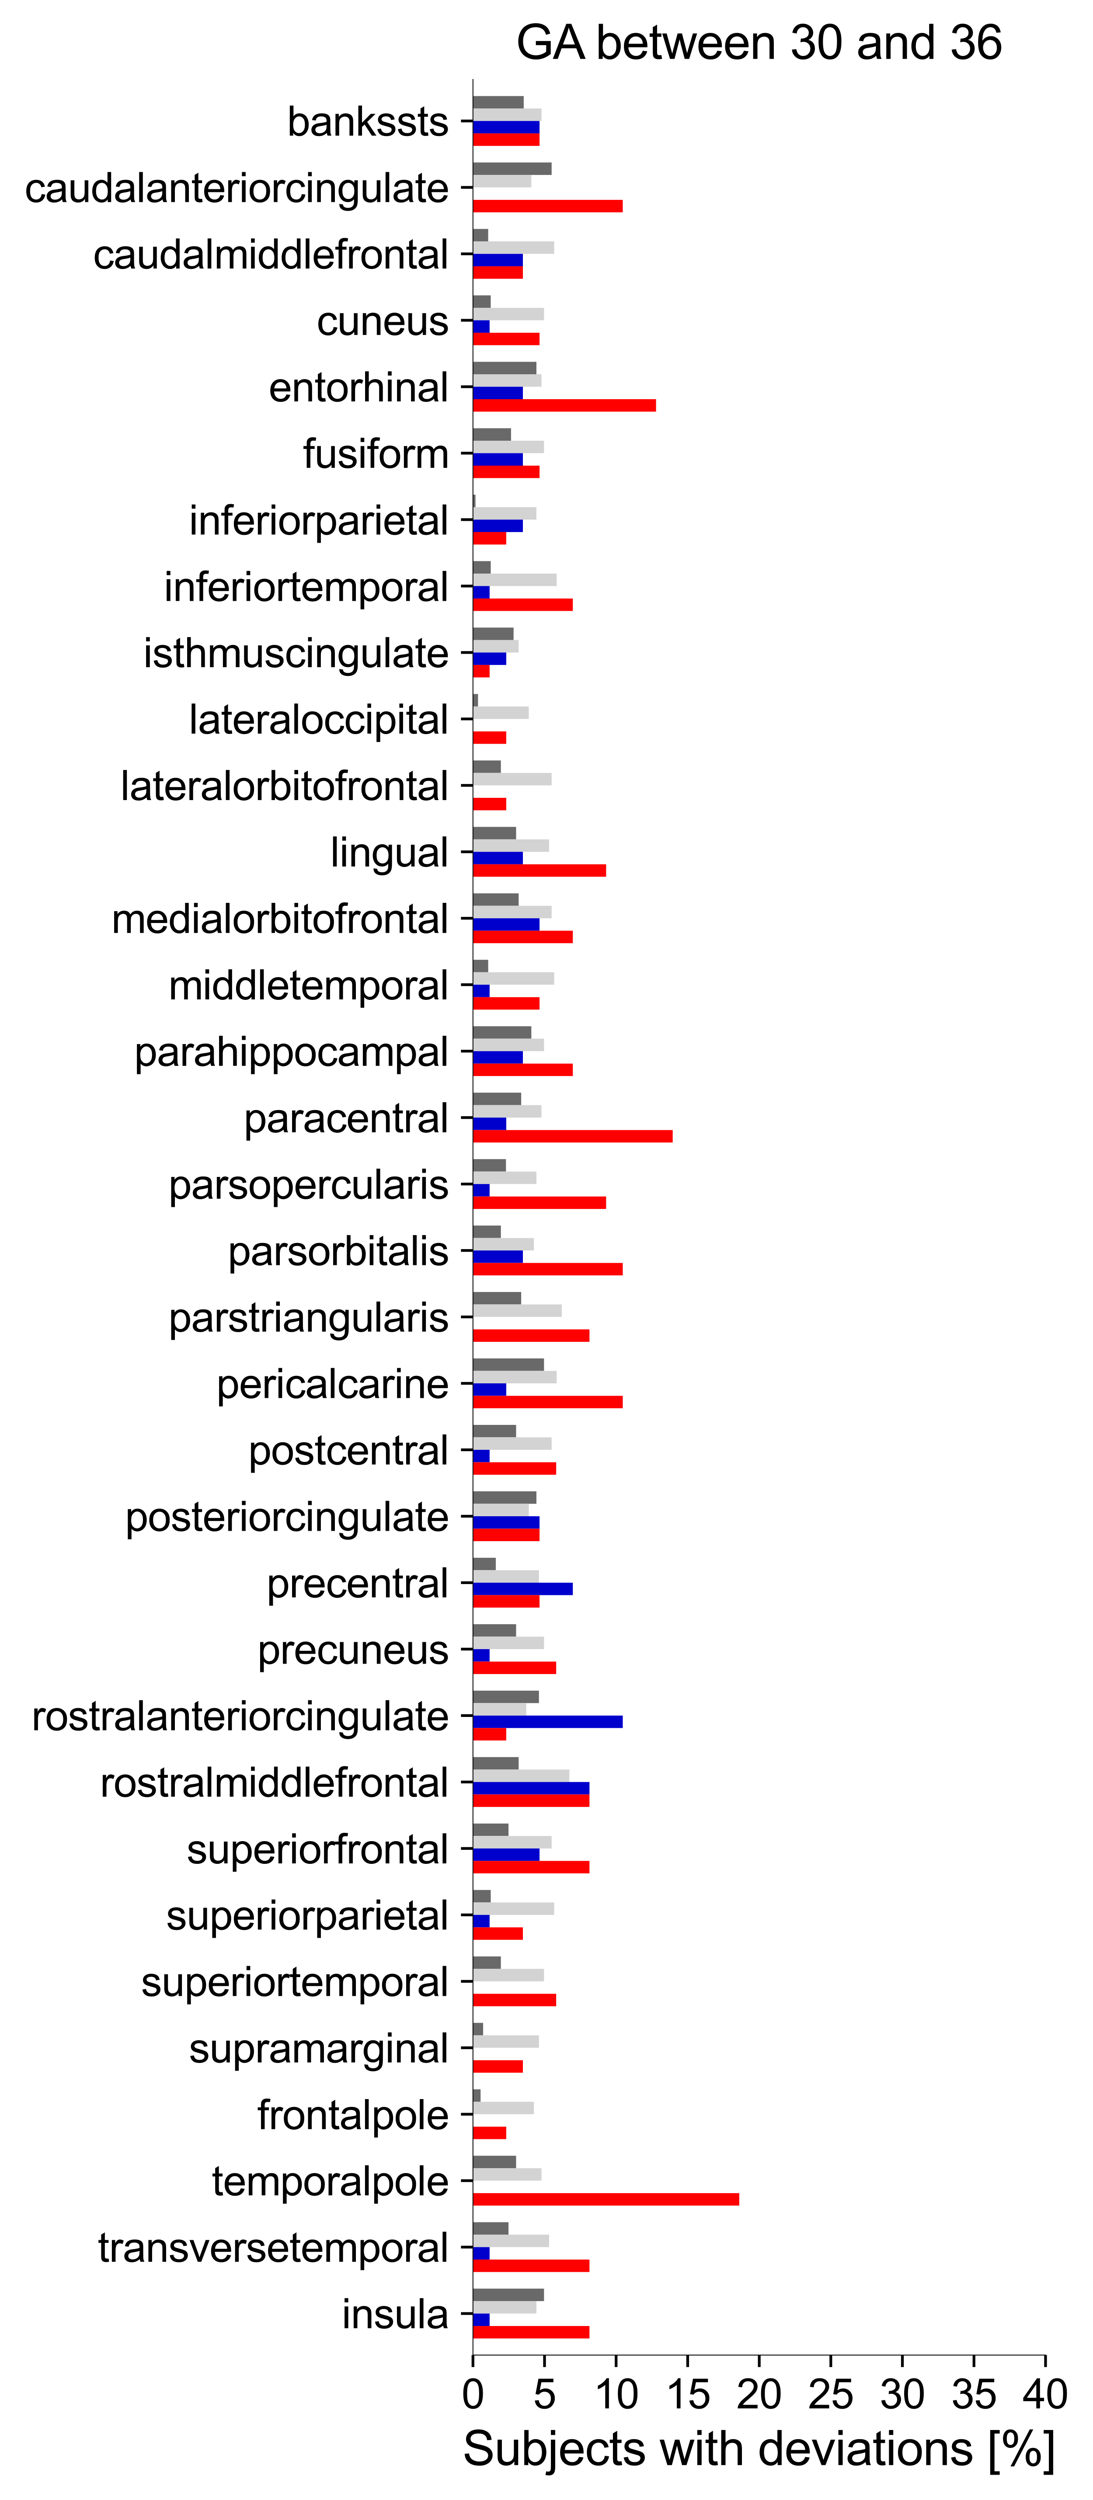 <?xml version="1.0" encoding="utf-8" standalone="no"?>
<!DOCTYPE svg PUBLIC "-//W3C//DTD SVG 1.1//EN"
  "http://www.w3.org/Graphics/SVG/1.1/DTD/svg11.dtd">
<svg xmlns:xlink="http://www.w3.org/1999/xlink" width="319.548pt" height="730.813pt" viewBox="0 0 319.548 730.813" xmlns="http://www.w3.org/2000/svg" version="1.1">
 <defs>
  <style type="text/css">*{stroke-linejoin: round; stroke-linecap: butt}</style>
 </defs>
 <g id="figure_1">
  <g id="patch_1">
   <path d="M 0 730.813 
L 319.548 730.813 
L 319.548 0 
L 0 0 
z
" style="fill: #ffffff"/>
  </g>
  <g id="axes_1">
   <g id="patch_2">
    <path d="M 138.274 688.501 
L 305.674 688.501 
L 305.674 23.221 
L 138.274 23.221 
z
" style="fill: #ffffff"/>
   </g>
   <g id="patch_3">
    <path d="M 138.274 28.077 
L 153.115 28.077 
L 153.115 31.719 
L 138.274 31.719 
z
" clip-path="url(#p60f9e958d7)" style="fill: #696969"/>
   </g>
   <g id="patch_4">
    <path d="M 138.274 47.501 
L 161.277 47.501 
L 161.277 51.143 
L 138.274 51.143 
z
" clip-path="url(#p60f9e958d7)" style="fill: #696969"/>
   </g>
   <g id="patch_5">
    <path d="M 138.274 66.925 
L 142.727 66.925 
L 142.727 70.568 
L 138.274 70.568 
z
" clip-path="url(#p60f9e958d7)" style="fill: #696969"/>
   </g>
   <g id="patch_6">
    <path d="M 138.274 86.35 
L 143.469 86.35 
L 143.469 89.992 
L 138.274 89.992 
z
" clip-path="url(#p60f9e958d7)" style="fill: #696969"/>
   </g>
   <g id="patch_7">
    <path d="M 138.274 105.774 
L 156.825 105.774 
L 156.825 109.416 
L 138.274 109.416 
z
" clip-path="url(#p60f9e958d7)" style="fill: #696969"/>
   </g>
   <g id="patch_8">
    <path d="M 138.274 125.198 
L 149.405 125.198 
L 149.405 128.84 
L 138.274 128.84 
z
" clip-path="url(#p60f9e958d7)" style="fill: #696969"/>
   </g>
   <g id="patch_9">
    <path d="M 138.274 144.622 
L 139.016 144.622 
L 139.016 148.264 
L 138.274 148.264 
z
" clip-path="url(#p60f9e958d7)" style="fill: #696969"/>
   </g>
   <g id="patch_10">
    <path d="M 138.274 164.047 
L 143.469 164.047 
L 143.469 167.689 
L 138.274 167.689 
z
" clip-path="url(#p60f9e958d7)" style="fill: #696969"/>
   </g>
   <g id="patch_11">
    <path d="M 138.274 183.471 
L 150.147 183.471 
L 150.147 187.113 
L 138.274 187.113 
z
" clip-path="url(#p60f9e958d7)" style="fill: #696969"/>
   </g>
   <g id="patch_12">
    <path d="M 138.274 202.895 
L 139.758 202.895 
L 139.758 206.537 
L 138.274 206.537 
z
" clip-path="url(#p60f9e958d7)" style="fill: #696969"/>
   </g>
   <g id="patch_13">
    <path d="M 138.274 222.319 
L 146.437 222.319 
L 146.437 225.961 
L 138.274 225.961 
z
" clip-path="url(#p60f9e958d7)" style="fill: #696969"/>
   </g>
   <g id="patch_14">
    <path d="M 138.274 241.744 
L 150.889 241.744 
L 150.889 245.386 
L 138.274 245.386 
z
" clip-path="url(#p60f9e958d7)" style="fill: #696969"/>
   </g>
   <g id="patch_15">
    <path d="M 138.274 261.168 
L 151.631 261.168 
L 151.631 264.81 
L 138.274 264.81 
z
" clip-path="url(#p60f9e958d7)" style="fill: #696969"/>
   </g>
   <g id="patch_16">
    <path d="M 138.274 280.592 
L 142.727 280.592 
L 142.727 284.234 
L 138.274 284.234 
z
" clip-path="url(#p60f9e958d7)" style="fill: #696969"/>
   </g>
   <g id="patch_17">
    <path d="M 138.274 300.016 
L 155.341 300.016 
L 155.341 303.658 
L 138.274 303.658 
z
" clip-path="url(#p60f9e958d7)" style="fill: #696969"/>
   </g>
   <g id="patch_18">
    <path d="M 138.274 319.44 
L 152.373 319.44 
L 152.373 323.083 
L 138.274 323.083 
z
" clip-path="url(#p60f9e958d7)" style="fill: #696969"/>
   </g>
   <g id="patch_19">
    <path d="M 138.274 338.865 
L 147.921 338.865 
L 147.921 342.507 
L 138.274 342.507 
z
" clip-path="url(#p60f9e958d7)" style="fill: #696969"/>
   </g>
   <g id="patch_20">
    <path d="M 138.274 358.289 
L 146.437 358.289 
L 146.437 361.931 
L 138.274 361.931 
z
" clip-path="url(#p60f9e958d7)" style="fill: #696969"/>
   </g>
   <g id="patch_21">
    <path d="M 138.274 377.713 
L 152.373 377.713 
L 152.373 381.355 
L 138.274 381.355 
z
" clip-path="url(#p60f9e958d7)" style="fill: #696969"/>
   </g>
   <g id="patch_22">
    <path d="M 138.274 397.137 
L 159.051 397.137 
L 159.051 400.779 
L 138.274 400.779 
z
" clip-path="url(#p60f9e958d7)" style="fill: #696969"/>
   </g>
   <g id="patch_23">
    <path d="M 138.274 416.562 
L 150.889 416.562 
L 150.889 420.204 
L 138.274 420.204 
z
" clip-path="url(#p60f9e958d7)" style="fill: #696969"/>
   </g>
   <g id="patch_24">
    <path d="M 138.274 435.986 
L 156.825 435.986 
L 156.825 439.628 
L 138.274 439.628 
z
" clip-path="url(#p60f9e958d7)" style="fill: #696969"/>
   </g>
   <g id="patch_25">
    <path d="M 138.274 455.41 
L 144.953 455.41 
L 144.953 459.052 
L 138.274 459.052 
z
" clip-path="url(#p60f9e958d7)" style="fill: #696969"/>
   </g>
   <g id="patch_26">
    <path d="M 138.274 474.834 
L 150.889 474.834 
L 150.889 478.476 
L 138.274 478.476 
z
" clip-path="url(#p60f9e958d7)" style="fill: #696969"/>
   </g>
   <g id="patch_27">
    <path d="M 138.274 494.259 
L 157.567 494.259 
L 157.567 497.901 
L 138.274 497.901 
z
" clip-path="url(#p60f9e958d7)" style="fill: #696969"/>
   </g>
   <g id="patch_28">
    <path d="M 138.274 513.683 
L 151.631 513.683 
L 151.631 517.325 
L 138.274 517.325 
z
" clip-path="url(#p60f9e958d7)" style="fill: #696969"/>
   </g>
   <g id="patch_29">
    <path d="M 138.274 533.107 
L 148.663 533.107 
L 148.663 536.749 
L 138.274 536.749 
z
" clip-path="url(#p60f9e958d7)" style="fill: #696969"/>
   </g>
   <g id="patch_30">
    <path d="M 138.274 552.531 
L 143.469 552.531 
L 143.469 556.173 
L 138.274 556.173 
z
" clip-path="url(#p60f9e958d7)" style="fill: #696969"/>
   </g>
   <g id="patch_31">
    <path d="M 138.274 571.956 
L 146.437 571.956 
L 146.437 575.598 
L 138.274 575.598 
z
" clip-path="url(#p60f9e958d7)" style="fill: #696969"/>
   </g>
   <g id="patch_32">
    <path d="M 138.274 591.38 
L 141.242 591.38 
L 141.242 595.022 
L 138.274 595.022 
z
" clip-path="url(#p60f9e958d7)" style="fill: #696969"/>
   </g>
   <g id="patch_33">
    <path d="M 138.274 610.804 
L 140.5 610.804 
L 140.5 614.446 
L 138.274 614.446 
z
" clip-path="url(#p60f9e958d7)" style="fill: #696969"/>
   </g>
   <g id="patch_34">
    <path d="M 138.274 630.228 
L 150.889 630.228 
L 150.889 633.87 
L 138.274 633.87 
z
" clip-path="url(#p60f9e958d7)" style="fill: #696969"/>
   </g>
   <g id="patch_35">
    <path d="M 138.274 649.652 
L 148.663 649.652 
L 148.663 653.295 
L 138.274 653.295 
z
" clip-path="url(#p60f9e958d7)" style="fill: #696969"/>
   </g>
   <g id="patch_36">
    <path d="M 138.274 669.077 
L 159.051 669.077 
L 159.051 672.719 
L 138.274 672.719 
z
" clip-path="url(#p60f9e958d7)" style="fill: #696969"/>
   </g>
   <g id="patch_37">
    <path d="M 138.274 31.719 
L 158.309 31.719 
L 158.309 35.361 
L 138.274 35.361 
z
" clip-path="url(#p60f9e958d7)" style="fill: #d3d3d3"/>
   </g>
   <g id="patch_38">
    <path d="M 138.274 51.143 
L 155.341 51.143 
L 155.341 54.785 
L 138.274 54.785 
z
" clip-path="url(#p60f9e958d7)" style="fill: #d3d3d3"/>
   </g>
   <g id="patch_39">
    <path d="M 138.274 70.568 
L 162.019 70.568 
L 162.019 74.21 
L 138.274 74.21 
z
" clip-path="url(#p60f9e958d7)" style="fill: #d3d3d3"/>
   </g>
   <g id="patch_40">
    <path d="M 138.274 89.992 
L 159.051 89.992 
L 159.051 93.634 
L 138.274 93.634 
z
" clip-path="url(#p60f9e958d7)" style="fill: #d3d3d3"/>
   </g>
   <g id="patch_41">
    <path d="M 138.274 109.416 
L 158.309 109.416 
L 158.309 113.058 
L 138.274 113.058 
z
" clip-path="url(#p60f9e958d7)" style="fill: #d3d3d3"/>
   </g>
   <g id="patch_42">
    <path d="M 138.274 128.84 
L 159.051 128.84 
L 159.051 132.482 
L 138.274 132.482 
z
" clip-path="url(#p60f9e958d7)" style="fill: #d3d3d3"/>
   </g>
   <g id="patch_43">
    <path d="M 138.274 148.264 
L 156.825 148.264 
L 156.825 151.906 
L 138.274 151.906 
z
" clip-path="url(#p60f9e958d7)" style="fill: #d3d3d3"/>
   </g>
   <g id="patch_44">
    <path d="M 138.274 167.689 
L 162.761 167.689 
L 162.761 171.331 
L 138.274 171.331 
z
" clip-path="url(#p60f9e958d7)" style="fill: #d3d3d3"/>
   </g>
   <g id="patch_45">
    <path d="M 138.274 187.113 
L 151.631 187.113 
L 151.631 190.755 
L 138.274 190.755 
z
" clip-path="url(#p60f9e958d7)" style="fill: #d3d3d3"/>
   </g>
   <g id="patch_46">
    <path d="M 138.274 206.537 
L 154.599 206.537 
L 154.599 210.179 
L 138.274 210.179 
z
" clip-path="url(#p60f9e958d7)" style="fill: #d3d3d3"/>
   </g>
   <g id="patch_47">
    <path d="M 138.274 225.961 
L 161.277 225.961 
L 161.277 229.603 
L 138.274 229.603 
z
" clip-path="url(#p60f9e958d7)" style="fill: #d3d3d3"/>
   </g>
   <g id="patch_48">
    <path d="M 138.274 245.386 
L 160.535 245.386 
L 160.535 249.028 
L 138.274 249.028 
z
" clip-path="url(#p60f9e958d7)" style="fill: #d3d3d3"/>
   </g>
   <g id="patch_49">
    <path d="M 138.274 264.81 
L 161.277 264.81 
L 161.277 268.452 
L 138.274 268.452 
z
" clip-path="url(#p60f9e958d7)" style="fill: #d3d3d3"/>
   </g>
   <g id="patch_50">
    <path d="M 138.274 284.234 
L 162.019 284.234 
L 162.019 287.876 
L 138.274 287.876 
z
" clip-path="url(#p60f9e958d7)" style="fill: #d3d3d3"/>
   </g>
   <g id="patch_51">
    <path d="M 138.274 303.658 
L 159.051 303.658 
L 159.051 307.3 
L 138.274 307.3 
z
" clip-path="url(#p60f9e958d7)" style="fill: #d3d3d3"/>
   </g>
   <g id="patch_52">
    <path d="M 138.274 323.083 
L 158.309 323.083 
L 158.309 326.725 
L 138.274 326.725 
z
" clip-path="url(#p60f9e958d7)" style="fill: #d3d3d3"/>
   </g>
   <g id="patch_53">
    <path d="M 138.274 342.507 
L 156.825 342.507 
L 156.825 346.149 
L 138.274 346.149 
z
" clip-path="url(#p60f9e958d7)" style="fill: #d3d3d3"/>
   </g>
   <g id="patch_54">
    <path d="M 138.274 361.931 
L 156.083 361.931 
L 156.083 365.573 
L 138.274 365.573 
z
" clip-path="url(#p60f9e958d7)" style="fill: #d3d3d3"/>
   </g>
   <g id="patch_55">
    <path d="M 138.274 381.355 
L 164.245 381.355 
L 164.245 384.997 
L 138.274 384.997 
z
" clip-path="url(#p60f9e958d7)" style="fill: #d3d3d3"/>
   </g>
   <g id="patch_56">
    <path d="M 138.274 400.779 
L 162.761 400.779 
L 162.761 404.422 
L 138.274 404.422 
z
" clip-path="url(#p60f9e958d7)" style="fill: #d3d3d3"/>
   </g>
   <g id="patch_57">
    <path d="M 138.274 420.204 
L 161.277 420.204 
L 161.277 423.846 
L 138.274 423.846 
z
" clip-path="url(#p60f9e958d7)" style="fill: #d3d3d3"/>
   </g>
   <g id="patch_58">
    <path d="M 138.274 439.628 
L 154.599 439.628 
L 154.599 443.27 
L 138.274 443.27 
z
" clip-path="url(#p60f9e958d7)" style="fill: #d3d3d3"/>
   </g>
   <g id="patch_59">
    <path d="M 138.274 459.052 
L 157.567 459.052 
L 157.567 462.694 
L 138.274 462.694 
z
" clip-path="url(#p60f9e958d7)" style="fill: #d3d3d3"/>
   </g>
   <g id="patch_60">
    <path d="M 138.274 478.476 
L 159.051 478.476 
L 159.051 482.118 
L 138.274 482.118 
z
" clip-path="url(#p60f9e958d7)" style="fill: #d3d3d3"/>
   </g>
   <g id="patch_61">
    <path d="M 138.274 497.901 
L 153.857 497.901 
L 153.857 501.543 
L 138.274 501.543 
z
" clip-path="url(#p60f9e958d7)" style="fill: #d3d3d3"/>
   </g>
   <g id="patch_62">
    <path d="M 138.274 517.325 
L 166.471 517.325 
L 166.471 520.967 
L 138.274 520.967 
z
" clip-path="url(#p60f9e958d7)" style="fill: #d3d3d3"/>
   </g>
   <g id="patch_63">
    <path d="M 138.274 536.749 
L 161.277 536.749 
L 161.277 540.391 
L 138.274 540.391 
z
" clip-path="url(#p60f9e958d7)" style="fill: #d3d3d3"/>
   </g>
   <g id="patch_64">
    <path d="M 138.274 556.173 
L 162.019 556.173 
L 162.019 559.815 
L 138.274 559.815 
z
" clip-path="url(#p60f9e958d7)" style="fill: #d3d3d3"/>
   </g>
   <g id="patch_65">
    <path d="M 138.274 575.598 
L 159.051 575.598 
L 159.051 579.24 
L 138.274 579.24 
z
" clip-path="url(#p60f9e958d7)" style="fill: #d3d3d3"/>
   </g>
   <g id="patch_66">
    <path d="M 138.274 595.022 
L 157.567 595.022 
L 157.567 598.664 
L 138.274 598.664 
z
" clip-path="url(#p60f9e958d7)" style="fill: #d3d3d3"/>
   </g>
   <g id="patch_67">
    <path d="M 138.274 614.446 
L 156.083 614.446 
L 156.083 618.088 
L 138.274 618.088 
z
" clip-path="url(#p60f9e958d7)" style="fill: #d3d3d3"/>
   </g>
   <g id="patch_68">
    <path d="M 138.274 633.87 
L 158.309 633.87 
L 158.309 637.512 
L 138.274 637.512 
z
" clip-path="url(#p60f9e958d7)" style="fill: #d3d3d3"/>
   </g>
   <g id="patch_69">
    <path d="M 138.274 653.295 
L 160.535 653.295 
L 160.535 656.937 
L 138.274 656.937 
z
" clip-path="url(#p60f9e958d7)" style="fill: #d3d3d3"/>
   </g>
   <g id="patch_70">
    <path d="M 138.274 672.719 
L 156.825 672.719 
L 156.825 676.361 
L 138.274 676.361 
z
" clip-path="url(#p60f9e958d7)" style="fill: #d3d3d3"/>
   </g>
   <g id="patch_71">
    <path d="M 138.274 35.361 
L 157.739 35.361 
L 157.739 39.003 
L 138.274 39.003 
z
" clip-path="url(#p60f9e958d7)" style="fill: #0000cd"/>
   </g>
   <g id="patch_72">
    <path d="M 138.274 54.785 
L 138.274 54.785 
L 138.274 58.427 
L 138.274 58.427 
z
" clip-path="url(#p60f9e958d7)" style="fill: #0000cd"/>
   </g>
   <g id="patch_73">
    <path d="M 138.274 74.21 
L 152.873 74.21 
L 152.873 77.852 
L 138.274 77.852 
z
" clip-path="url(#p60f9e958d7)" style="fill: #0000cd"/>
   </g>
   <g id="patch_74">
    <path d="M 138.274 93.634 
L 143.141 93.634 
L 143.141 97.276 
L 138.274 97.276 
z
" clip-path="url(#p60f9e958d7)" style="fill: #0000cd"/>
   </g>
   <g id="patch_75">
    <path d="M 138.274 113.058 
L 152.873 113.058 
L 152.873 116.7 
L 138.274 116.7 
z
" clip-path="url(#p60f9e958d7)" style="fill: #0000cd"/>
   </g>
   <g id="patch_76">
    <path d="M 138.274 132.482 
L 152.873 132.482 
L 152.873 136.124 
L 138.274 136.124 
z
" clip-path="url(#p60f9e958d7)" style="fill: #0000cd"/>
   </g>
   <g id="patch_77">
    <path d="M 138.274 151.906 
L 152.873 151.906 
L 152.873 155.549 
L 138.274 155.549 
z
" clip-path="url(#p60f9e958d7)" style="fill: #0000cd"/>
   </g>
   <g id="patch_78">
    <path d="M 138.274 171.331 
L 143.141 171.331 
L 143.141 174.973 
L 138.274 174.973 
z
" clip-path="url(#p60f9e958d7)" style="fill: #0000cd"/>
   </g>
   <g id="patch_79">
    <path d="M 138.274 190.755 
L 148.007 190.755 
L 148.007 194.397 
L 138.274 194.397 
z
" clip-path="url(#p60f9e958d7)" style="fill: #0000cd"/>
   </g>
   <g id="patch_80">
    <path d="M 138.274 210.179 
L 138.274 210.179 
L 138.274 213.821 
L 138.274 213.821 
z
" clip-path="url(#p60f9e958d7)" style="fill: #0000cd"/>
   </g>
   <g id="patch_81">
    <path d="M 138.274 229.603 
L 138.274 229.603 
L 138.274 233.245 
L 138.274 233.245 
z
" clip-path="url(#p60f9e958d7)" style="fill: #0000cd"/>
   </g>
   <g id="patch_82">
    <path d="M 138.274 249.028 
L 152.873 249.028 
L 152.873 252.67 
L 138.274 252.67 
z
" clip-path="url(#p60f9e958d7)" style="fill: #0000cd"/>
   </g>
   <g id="patch_83">
    <path d="M 138.274 268.452 
L 157.739 268.452 
L 157.739 272.094 
L 138.274 272.094 
z
" clip-path="url(#p60f9e958d7)" style="fill: #0000cd"/>
   </g>
   <g id="patch_84">
    <path d="M 138.274 287.876 
L 143.141 287.876 
L 143.141 291.518 
L 138.274 291.518 
z
" clip-path="url(#p60f9e958d7)" style="fill: #0000cd"/>
   </g>
   <g id="patch_85">
    <path d="M 138.274 307.3 
L 152.873 307.3 
L 152.873 310.942 
L 138.274 310.942 
z
" clip-path="url(#p60f9e958d7)" style="fill: #0000cd"/>
   </g>
   <g id="patch_86">
    <path d="M 138.274 326.725 
L 148.007 326.725 
L 148.007 330.367 
L 138.274 330.367 
z
" clip-path="url(#p60f9e958d7)" style="fill: #0000cd"/>
   </g>
   <g id="patch_87">
    <path d="M 138.274 346.149 
L 143.141 346.149 
L 143.141 349.791 
L 138.274 349.791 
z
" clip-path="url(#p60f9e958d7)" style="fill: #0000cd"/>
   </g>
   <g id="patch_88">
    <path d="M 138.274 365.573 
L 152.873 365.573 
L 152.873 369.215 
L 138.274 369.215 
z
" clip-path="url(#p60f9e958d7)" style="fill: #0000cd"/>
   </g>
   <g id="patch_89">
    <path d="M 138.274 384.997 
L 138.274 384.997 
L 138.274 388.639 
L 138.274 388.639 
z
" clip-path="url(#p60f9e958d7)" style="fill: #0000cd"/>
   </g>
   <g id="patch_90">
    <path d="M 138.274 404.422 
L 148.007 404.422 
L 148.007 408.064 
L 138.274 408.064 
z
" clip-path="url(#p60f9e958d7)" style="fill: #0000cd"/>
   </g>
   <g id="patch_91">
    <path d="M 138.274 423.846 
L 143.141 423.846 
L 143.141 427.488 
L 138.274 427.488 
z
" clip-path="url(#p60f9e958d7)" style="fill: #0000cd"/>
   </g>
   <g id="patch_92">
    <path d="M 138.274 443.27 
L 157.739 443.27 
L 157.739 446.912 
L 138.274 446.912 
z
" clip-path="url(#p60f9e958d7)" style="fill: #0000cd"/>
   </g>
   <g id="patch_93">
    <path d="M 138.274 462.694 
L 167.472 462.694 
L 167.472 466.336 
L 138.274 466.336 
z
" clip-path="url(#p60f9e958d7)" style="fill: #0000cd"/>
   </g>
   <g id="patch_94">
    <path d="M 138.274 482.118 
L 143.141 482.118 
L 143.141 485.76 
L 138.274 485.76 
z
" clip-path="url(#p60f9e958d7)" style="fill: #0000cd"/>
   </g>
   <g id="patch_95">
    <path d="M 138.274 501.543 
L 182.071 501.543 
L 182.071 505.185 
L 138.274 505.185 
z
" clip-path="url(#p60f9e958d7)" style="fill: #0000cd"/>
   </g>
   <g id="patch_96">
    <path d="M 138.274 520.967 
L 172.338 520.967 
L 172.338 524.609 
L 138.274 524.609 
z
" clip-path="url(#p60f9e958d7)" style="fill: #0000cd"/>
   </g>
   <g id="patch_97">
    <path d="M 138.274 540.391 
L 157.739 540.391 
L 157.739 544.033 
L 138.274 544.033 
z
" clip-path="url(#p60f9e958d7)" style="fill: #0000cd"/>
   </g>
   <g id="patch_98">
    <path d="M 138.274 559.815 
L 143.141 559.815 
L 143.141 563.457 
L 138.274 563.457 
z
" clip-path="url(#p60f9e958d7)" style="fill: #0000cd"/>
   </g>
   <g id="patch_99">
    <path d="M 138.274 579.24 
L 138.274 579.24 
L 138.274 582.882 
L 138.274 582.882 
z
" clip-path="url(#p60f9e958d7)" style="fill: #0000cd"/>
   </g>
   <g id="patch_100">
    <path d="M 138.274 598.664 
L 138.274 598.664 
L 138.274 602.306 
L 138.274 602.306 
z
" clip-path="url(#p60f9e958d7)" style="fill: #0000cd"/>
   </g>
   <g id="patch_101">
    <path d="M 138.274 618.088 
L 138.274 618.088 
L 138.274 621.73 
L 138.274 621.73 
z
" clip-path="url(#p60f9e958d7)" style="fill: #0000cd"/>
   </g>
   <g id="patch_102">
    <path d="M 138.274 637.512 
L 138.274 637.512 
L 138.274 641.154 
L 138.274 641.154 
z
" clip-path="url(#p60f9e958d7)" style="fill: #0000cd"/>
   </g>
   <g id="patch_103">
    <path d="M 138.274 656.937 
L 143.141 656.937 
L 143.141 660.579 
L 138.274 660.579 
z
" clip-path="url(#p60f9e958d7)" style="fill: #0000cd"/>
   </g>
   <g id="patch_104">
    <path d="M 138.274 676.361 
L 143.141 676.361 
L 143.141 680.003 
L 138.274 680.003 
z
" clip-path="url(#p60f9e958d7)" style="fill: #0000cd"/>
   </g>
   <g id="patch_105">
    <path d="M 138.274 39.003 
L 157.739 39.003 
L 157.739 42.645 
L 138.274 42.645 
z
" clip-path="url(#p60f9e958d7)" style="fill: #ff0000"/>
   </g>
   <g id="patch_106">
    <path d="M 138.274 58.427 
L 182.071 58.427 
L 182.071 62.069 
L 138.274 62.069 
z
" clip-path="url(#p60f9e958d7)" style="fill: #ff0000"/>
   </g>
   <g id="patch_107">
    <path d="M 138.274 77.852 
L 152.873 77.852 
L 152.873 81.494 
L 138.274 81.494 
z
" clip-path="url(#p60f9e958d7)" style="fill: #ff0000"/>
   </g>
   <g id="patch_108">
    <path d="M 138.274 97.276 
L 157.739 97.276 
L 157.739 100.918 
L 138.274 100.918 
z
" clip-path="url(#p60f9e958d7)" style="fill: #ff0000"/>
   </g>
   <g id="patch_109">
    <path d="M 138.274 116.7 
L 191.803 116.7 
L 191.803 120.342 
L 138.274 120.342 
z
" clip-path="url(#p60f9e958d7)" style="fill: #ff0000"/>
   </g>
   <g id="patch_110">
    <path d="M 138.274 136.124 
L 157.739 136.124 
L 157.739 139.766 
L 138.274 139.766 
z
" clip-path="url(#p60f9e958d7)" style="fill: #ff0000"/>
   </g>
   <g id="patch_111">
    <path d="M 138.274 155.549 
L 148.007 155.549 
L 148.007 159.191 
L 138.274 159.191 
z
" clip-path="url(#p60f9e958d7)" style="fill: #ff0000"/>
   </g>
   <g id="patch_112">
    <path d="M 138.274 174.973 
L 167.472 174.973 
L 167.472 178.615 
L 138.274 178.615 
z
" clip-path="url(#p60f9e958d7)" style="fill: #ff0000"/>
   </g>
   <g id="patch_113">
    <path d="M 138.274 194.397 
L 143.141 194.397 
L 143.141 198.039 
L 138.274 198.039 
z
" clip-path="url(#p60f9e958d7)" style="fill: #ff0000"/>
   </g>
   <g id="patch_114">
    <path d="M 138.274 213.821 
L 148.007 213.821 
L 148.007 217.463 
L 138.274 217.463 
z
" clip-path="url(#p60f9e958d7)" style="fill: #ff0000"/>
   </g>
   <g id="patch_115">
    <path d="M 138.274 233.245 
L 148.007 233.245 
L 148.007 236.888 
L 138.274 236.888 
z
" clip-path="url(#p60f9e958d7)" style="fill: #ff0000"/>
   </g>
   <g id="patch_116">
    <path d="M 138.274 252.67 
L 177.205 252.67 
L 177.205 256.312 
L 138.274 256.312 
z
" clip-path="url(#p60f9e958d7)" style="fill: #ff0000"/>
   </g>
   <g id="patch_117">
    <path d="M 138.274 272.094 
L 167.472 272.094 
L 167.472 275.736 
L 138.274 275.736 
z
" clip-path="url(#p60f9e958d7)" style="fill: #ff0000"/>
   </g>
   <g id="patch_118">
    <path d="M 138.274 291.518 
L 157.739 291.518 
L 157.739 295.16 
L 138.274 295.16 
z
" clip-path="url(#p60f9e958d7)" style="fill: #ff0000"/>
   </g>
   <g id="patch_119">
    <path d="M 138.274 310.942 
L 167.472 310.942 
L 167.472 314.584 
L 138.274 314.584 
z
" clip-path="url(#p60f9e958d7)" style="fill: #ff0000"/>
   </g>
   <g id="patch_120">
    <path d="M 138.274 330.367 
L 196.67 330.367 
L 196.67 334.009 
L 138.274 334.009 
z
" clip-path="url(#p60f9e958d7)" style="fill: #ff0000"/>
   </g>
   <g id="patch_121">
    <path d="M 138.274 349.791 
L 177.205 349.791 
L 177.205 353.433 
L 138.274 353.433 
z
" clip-path="url(#p60f9e958d7)" style="fill: #ff0000"/>
   </g>
   <g id="patch_122">
    <path d="M 138.274 369.215 
L 182.071 369.215 
L 182.071 372.857 
L 138.274 372.857 
z
" clip-path="url(#p60f9e958d7)" style="fill: #ff0000"/>
   </g>
   <g id="patch_123">
    <path d="M 138.274 388.639 
L 172.338 388.639 
L 172.338 392.281 
L 138.274 392.281 
z
" clip-path="url(#p60f9e958d7)" style="fill: #ff0000"/>
   </g>
   <g id="patch_124">
    <path d="M 138.274 408.064 
L 182.071 408.064 
L 182.071 411.706 
L 138.274 411.706 
z
" clip-path="url(#p60f9e958d7)" style="fill: #ff0000"/>
   </g>
   <g id="patch_125">
    <path d="M 138.274 427.488 
L 162.606 427.488 
L 162.606 431.13 
L 138.274 431.13 
z
" clip-path="url(#p60f9e958d7)" style="fill: #ff0000"/>
   </g>
   <g id="patch_126">
    <path d="M 138.274 446.912 
L 157.739 446.912 
L 157.739 450.554 
L 138.274 450.554 
z
" clip-path="url(#p60f9e958d7)" style="fill: #ff0000"/>
   </g>
   <g id="patch_127">
    <path d="M 138.274 466.336 
L 157.739 466.336 
L 157.739 469.978 
L 138.274 469.978 
z
" clip-path="url(#p60f9e958d7)" style="fill: #ff0000"/>
   </g>
   <g id="patch_128">
    <path d="M 138.274 485.76 
L 162.606 485.76 
L 162.606 489.403 
L 138.274 489.403 
z
" clip-path="url(#p60f9e958d7)" style="fill: #ff0000"/>
   </g>
   <g id="patch_129">
    <path d="M 138.274 505.185 
L 148.007 505.185 
L 148.007 508.827 
L 138.274 508.827 
z
" clip-path="url(#p60f9e958d7)" style="fill: #ff0000"/>
   </g>
   <g id="patch_130">
    <path d="M 138.274 524.609 
L 172.338 524.609 
L 172.338 528.251 
L 138.274 528.251 
z
" clip-path="url(#p60f9e958d7)" style="fill: #ff0000"/>
   </g>
   <g id="patch_131">
    <path d="M 138.274 544.033 
L 172.338 544.033 
L 172.338 547.675 
L 138.274 547.675 
z
" clip-path="url(#p60f9e958d7)" style="fill: #ff0000"/>
   </g>
   <g id="patch_132">
    <path d="M 138.274 563.457 
L 152.873 563.457 
L 152.873 567.099 
L 138.274 567.099 
z
" clip-path="url(#p60f9e958d7)" style="fill: #ff0000"/>
   </g>
   <g id="patch_133">
    <path d="M 138.274 582.882 
L 162.606 582.882 
L 162.606 586.524 
L 138.274 586.524 
z
" clip-path="url(#p60f9e958d7)" style="fill: #ff0000"/>
   </g>
   <g id="patch_134">
    <path d="M 138.274 602.306 
L 152.873 602.306 
L 152.873 605.948 
L 138.274 605.948 
z
" clip-path="url(#p60f9e958d7)" style="fill: #ff0000"/>
   </g>
   <g id="patch_135">
    <path d="M 138.274 621.73 
L 148.007 621.73 
L 148.007 625.372 
L 138.274 625.372 
z
" clip-path="url(#p60f9e958d7)" style="fill: #ff0000"/>
   </g>
   <g id="patch_136">
    <path d="M 138.274 641.154 
L 216.135 641.154 
L 216.135 644.796 
L 138.274 644.796 
z
" clip-path="url(#p60f9e958d7)" style="fill: #ff0000"/>
   </g>
   <g id="patch_137">
    <path d="M 138.274 660.579 
L 172.338 660.579 
L 172.338 664.221 
L 138.274 664.221 
z
" clip-path="url(#p60f9e958d7)" style="fill: #ff0000"/>
   </g>
   <g id="patch_138">
    <path d="M 138.274 680.003 
L 172.338 680.003 
L 172.338 683.645 
L 138.274 683.645 
z
" clip-path="url(#p60f9e958d7)" style="fill: #ff0000"/>
   </g>
   <g id="matplotlib.axis_1">
    <g id="xtick_1">
     <g id="line2d_1">
      <defs>
       <path id="ma6c4adaf81" d="M 0 0 
L 0 3.5 
" style="stroke: #000000; stroke-width: 0.8"/>
      </defs>
      <g>
       <use xlink:href="#ma6c4adaf81" x="138.274" y="688.501" style="stroke: #000000; stroke-width: 0.8"/>
      </g>
     </g>
     <g id="text_1">
      <!-- 0 -->
      <g transform="translate(134.938 704.09) scale(0.12 -0.12)">
       <defs>
        <path id="ArialMT-30" d="M 266 2259 
Q 266 3072 433 3567 
Q 600 4063 929 4331 
Q 1259 4600 1759 4600 
Q 2128 4600 2406 4451 
Q 2684 4303 2865 4023 
Q 3047 3744 3150 3342 
Q 3253 2941 3253 2259 
Q 3253 1453 3087 958 
Q 2922 463 2592 192 
Q 2263 -78 1759 -78 
Q 1097 -78 719 397 
Q 266 969 266 2259 
z
M 844 2259 
Q 844 1131 1108 757 
Q 1372 384 1759 384 
Q 2147 384 2411 759 
Q 2675 1134 2675 2259 
Q 2675 3391 2411 3762 
Q 2147 4134 1753 4134 
Q 1366 4134 1134 3806 
Q 844 3388 844 2259 
z
" transform="scale(0.016)"/>
       </defs>
       <use xlink:href="#ArialMT-30"/>
      </g>
     </g>
    </g>
    <g id="xtick_2">
     <g id="line2d_2">
      <g>
       <use xlink:href="#ma6c4adaf81" x="159.199" y="688.501" style="stroke: #000000; stroke-width: 0.8"/>
      </g>
     </g>
     <g id="text_2">
      <!-- 5 -->
      <g transform="translate(155.863 704.09) scale(0.12 -0.12)">
       <defs>
        <path id="ArialMT-35" d="M 266 1200 
L 856 1250 
Q 922 819 1161 601 
Q 1400 384 1738 384 
Q 2144 384 2425 690 
Q 2706 997 2706 1503 
Q 2706 1984 2436 2262 
Q 2166 2541 1728 2541 
Q 1456 2541 1237 2417 
Q 1019 2294 894 2097 
L 366 2166 
L 809 4519 
L 3088 4519 
L 3088 3981 
L 1259 3981 
L 1013 2750 
Q 1425 3038 1878 3038 
Q 2478 3038 2890 2622 
Q 3303 2206 3303 1553 
Q 3303 931 2941 478 
Q 2500 -78 1738 -78 
Q 1113 -78 717 272 
Q 322 622 266 1200 
z
" transform="scale(0.016)"/>
       </defs>
       <use xlink:href="#ArialMT-35"/>
      </g>
     </g>
    </g>
    <g id="xtick_3">
     <g id="line2d_3">
      <g>
       <use xlink:href="#ma6c4adaf81" x="180.124" y="688.501" style="stroke: #000000; stroke-width: 0.8"/>
      </g>
     </g>
     <g id="text_3">
      <!-- 10 -->
      <g transform="translate(173.451 704.09) scale(0.12 -0.12)">
       <defs>
        <path id="ArialMT-31" d="M 2384 0 
L 1822 0 
L 1822 3584 
Q 1619 3391 1289 3197 
Q 959 3003 697 2906 
L 697 3450 
Q 1169 3672 1522 3987 
Q 1875 4303 2022 4600 
L 2384 4600 
L 2384 0 
z
" transform="scale(0.016)"/>
       </defs>
       <use xlink:href="#ArialMT-31"/>
       <use xlink:href="#ArialMT-30" x="55.615"/>
      </g>
     </g>
    </g>
    <g id="xtick_4">
     <g id="line2d_4">
      <g>
       <use xlink:href="#ma6c4adaf81" x="201.049" y="688.501" style="stroke: #000000; stroke-width: 0.8"/>
      </g>
     </g>
     <g id="text_4">
      <!-- 15 -->
      <g transform="translate(194.376 704.09) scale(0.12 -0.12)">
       <use xlink:href="#ArialMT-31"/>
       <use xlink:href="#ArialMT-35" x="55.615"/>
      </g>
     </g>
    </g>
    <g id="xtick_5">
     <g id="line2d_5">
      <g>
       <use xlink:href="#ma6c4adaf81" x="221.974" y="688.501" style="stroke: #000000; stroke-width: 0.8"/>
      </g>
     </g>
     <g id="text_5">
      <!-- 20 -->
      <g transform="translate(215.301 704.09) scale(0.12 -0.12)">
       <defs>
        <path id="ArialMT-32" d="M 3222 541 
L 3222 0 
L 194 0 
Q 188 203 259 391 
Q 375 700 629 1000 
Q 884 1300 1366 1694 
Q 2113 2306 2375 2664 
Q 2638 3022 2638 3341 
Q 2638 3675 2398 3904 
Q 2159 4134 1775 4134 
Q 1369 4134 1125 3890 
Q 881 3647 878 3216 
L 300 3275 
Q 359 3922 746 4261 
Q 1134 4600 1788 4600 
Q 2447 4600 2831 4234 
Q 3216 3869 3216 3328 
Q 3216 3053 3103 2787 
Q 2991 2522 2730 2228 
Q 2469 1934 1863 1422 
Q 1356 997 1212 845 
Q 1069 694 975 541 
L 3222 541 
z
" transform="scale(0.016)"/>
       </defs>
       <use xlink:href="#ArialMT-32"/>
       <use xlink:href="#ArialMT-30" x="55.615"/>
      </g>
     </g>
    </g>
    <g id="xtick_6">
     <g id="line2d_6">
      <g>
       <use xlink:href="#ma6c4adaf81" x="242.899" y="688.501" style="stroke: #000000; stroke-width: 0.8"/>
      </g>
     </g>
     <g id="text_6">
      <!-- 25 -->
      <g transform="translate(236.226 704.09) scale(0.12 -0.12)">
       <use xlink:href="#ArialMT-32"/>
       <use xlink:href="#ArialMT-35" x="55.615"/>
      </g>
     </g>
    </g>
    <g id="xtick_7">
     <g id="line2d_7">
      <g>
       <use xlink:href="#ma6c4adaf81" x="263.824" y="688.501" style="stroke: #000000; stroke-width: 0.8"/>
      </g>
     </g>
     <g id="text_7">
      <!-- 30 -->
      <g transform="translate(257.151 704.09) scale(0.12 -0.12)">
       <defs>
        <path id="ArialMT-33" d="M 269 1209 
L 831 1284 
Q 928 806 1161 595 
Q 1394 384 1728 384 
Q 2125 384 2398 659 
Q 2672 934 2672 1341 
Q 2672 1728 2419 1979 
Q 2166 2231 1775 2231 
Q 1616 2231 1378 2169 
L 1441 2663 
Q 1497 2656 1531 2656 
Q 1891 2656 2178 2843 
Q 2466 3031 2466 3422 
Q 2466 3731 2256 3934 
Q 2047 4138 1716 4138 
Q 1388 4138 1169 3931 
Q 950 3725 888 3313 
L 325 3413 
Q 428 3978 793 4289 
Q 1159 4600 1703 4600 
Q 2078 4600 2393 4439 
Q 2709 4278 2876 4000 
Q 3044 3722 3044 3409 
Q 3044 3113 2884 2869 
Q 2725 2625 2413 2481 
Q 2819 2388 3044 2092 
Q 3269 1797 3269 1353 
Q 3269 753 2831 336 
Q 2394 -81 1725 -81 
Q 1122 -81 723 278 
Q 325 638 269 1209 
z
" transform="scale(0.016)"/>
       </defs>
       <use xlink:href="#ArialMT-33"/>
       <use xlink:href="#ArialMT-30" x="55.615"/>
      </g>
     </g>
    </g>
    <g id="xtick_8">
     <g id="line2d_8">
      <g>
       <use xlink:href="#ma6c4adaf81" x="284.749" y="688.501" style="stroke: #000000; stroke-width: 0.8"/>
      </g>
     </g>
     <g id="text_8">
      <!-- 35 -->
      <g transform="translate(278.076 704.09) scale(0.12 -0.12)">
       <use xlink:href="#ArialMT-33"/>
       <use xlink:href="#ArialMT-35" x="55.615"/>
      </g>
     </g>
    </g>
    <g id="xtick_9">
     <g id="line2d_9">
      <g>
       <use xlink:href="#ma6c4adaf81" x="305.674" y="688.501" style="stroke: #000000; stroke-width: 0.8"/>
      </g>
     </g>
     <g id="text_9">
      <!-- 40 -->
      <g transform="translate(299.001 704.09) scale(0.12 -0.12)">
       <defs>
        <path id="ArialMT-34" d="M 2069 0 
L 2069 1097 
L 81 1097 
L 81 1613 
L 2172 4581 
L 2631 4581 
L 2631 1613 
L 3250 1613 
L 3250 1097 
L 2631 1097 
L 2631 0 
L 2069 0 
z
M 2069 1613 
L 2069 3678 
L 634 1613 
L 2069 1613 
z
" transform="scale(0.016)"/>
       </defs>
       <use xlink:href="#ArialMT-34"/>
       <use xlink:href="#ArialMT-30" x="55.615"/>
      </g>
     </g>
    </g>
    <g id="text_10">
     <!-- Subjects with deviations [%] -->
     <g transform="translate(135.213 720.667) scale(0.14 -0.14)">
      <defs>
       <path id="ArialMT-53" d="M 288 1472 
L 859 1522 
Q 900 1178 1048 958 
Q 1197 738 1509 602 
Q 1822 466 2213 466 
Q 2559 466 2825 569 
Q 3091 672 3220 851 
Q 3350 1031 3350 1244 
Q 3350 1459 3225 1620 
Q 3100 1781 2813 1891 
Q 2628 1963 1997 2114 
Q 1366 2266 1113 2400 
Q 784 2572 623 2826 
Q 463 3081 463 3397 
Q 463 3744 659 4045 
Q 856 4347 1234 4503 
Q 1613 4659 2075 4659 
Q 2584 4659 2973 4495 
Q 3363 4331 3572 4012 
Q 3781 3694 3797 3291 
L 3216 3247 
Q 3169 3681 2898 3903 
Q 2628 4125 2100 4125 
Q 1550 4125 1298 3923 
Q 1047 3722 1047 3438 
Q 1047 3191 1225 3031 
Q 1400 2872 2139 2705 
Q 2878 2538 3153 2413 
Q 3553 2228 3743 1945 
Q 3934 1663 3934 1294 
Q 3934 928 3725 604 
Q 3516 281 3123 101 
Q 2731 -78 2241 -78 
Q 1619 -78 1198 103 
Q 778 284 539 648 
Q 300 1013 288 1472 
z
" transform="scale(0.016)"/>
       <path id="ArialMT-75" d="M 2597 0 
L 2597 488 
Q 2209 -75 1544 -75 
Q 1250 -75 995 37 
Q 741 150 617 320 
Q 494 491 444 738 
Q 409 903 409 1263 
L 409 3319 
L 972 3319 
L 972 1478 
Q 972 1038 1006 884 
Q 1059 663 1231 536 
Q 1403 409 1656 409 
Q 1909 409 2131 539 
Q 2353 669 2445 892 
Q 2538 1116 2538 1541 
L 2538 3319 
L 3100 3319 
L 3100 0 
L 2597 0 
z
" transform="scale(0.016)"/>
       <path id="ArialMT-62" d="M 941 0 
L 419 0 
L 419 4581 
L 981 4581 
L 981 2947 
Q 1338 3394 1891 3394 
Q 2197 3394 2470 3270 
Q 2744 3147 2920 2923 
Q 3097 2700 3197 2384 
Q 3297 2069 3297 1709 
Q 3297 856 2875 390 
Q 2453 -75 1863 -75 
Q 1275 -75 941 416 
L 941 0 
z
M 934 1684 
Q 934 1088 1097 822 
Q 1363 388 1816 388 
Q 2184 388 2453 708 
Q 2722 1028 2722 1663 
Q 2722 2313 2464 2622 
Q 2206 2931 1841 2931 
Q 1472 2931 1203 2611 
Q 934 2291 934 1684 
z
" transform="scale(0.016)"/>
       <path id="ArialMT-6a" d="M 419 3928 
L 419 4581 
L 981 4581 
L 981 3928 
L 419 3928 
z
M -294 -1288 
L -188 -809 
Q -19 -853 78 -853 
Q 250 -853 334 -739 
Q 419 -625 419 -169 
L 419 3319 
L 981 3319 
L 981 -181 
Q 981 -794 822 -1034 
Q 619 -1347 147 -1347 
Q -81 -1347 -294 -1288 
z
" transform="scale(0.016)"/>
       <path id="ArialMT-65" d="M 2694 1069 
L 3275 997 
Q 3138 488 2766 206 
Q 2394 -75 1816 -75 
Q 1088 -75 661 373 
Q 234 822 234 1631 
Q 234 2469 665 2931 
Q 1097 3394 1784 3394 
Q 2450 3394 2872 2941 
Q 3294 2488 3294 1666 
Q 3294 1616 3291 1516 
L 816 1516 
Q 847 969 1125 678 
Q 1403 388 1819 388 
Q 2128 388 2347 550 
Q 2566 713 2694 1069 
z
M 847 1978 
L 2700 1978 
Q 2663 2397 2488 2606 
Q 2219 2931 1791 2931 
Q 1403 2931 1139 2672 
Q 875 2413 847 1978 
z
" transform="scale(0.016)"/>
       <path id="ArialMT-63" d="M 2588 1216 
L 3141 1144 
Q 3050 572 2676 248 
Q 2303 -75 1759 -75 
Q 1078 -75 664 370 
Q 250 816 250 1647 
Q 250 2184 428 2587 
Q 606 2991 970 3192 
Q 1334 3394 1763 3394 
Q 2303 3394 2647 3120 
Q 2991 2847 3088 2344 
L 2541 2259 
Q 2463 2594 2264 2762 
Q 2066 2931 1784 2931 
Q 1359 2931 1093 2626 
Q 828 2322 828 1663 
Q 828 994 1084 691 
Q 1341 388 1753 388 
Q 2084 388 2306 591 
Q 2528 794 2588 1216 
z
" transform="scale(0.016)"/>
       <path id="ArialMT-74" d="M 1650 503 
L 1731 6 
Q 1494 -44 1306 -44 
Q 1000 -44 831 53 
Q 663 150 594 308 
Q 525 466 525 972 
L 525 2881 
L 113 2881 
L 113 3319 
L 525 3319 
L 525 4141 
L 1084 4478 
L 1084 3319 
L 1650 3319 
L 1650 2881 
L 1084 2881 
L 1084 941 
Q 1084 700 1114 631 
Q 1144 563 1211 522 
Q 1278 481 1403 481 
Q 1497 481 1650 503 
z
" transform="scale(0.016)"/>
       <path id="ArialMT-73" d="M 197 991 
L 753 1078 
Q 800 744 1014 566 
Q 1228 388 1613 388 
Q 2000 388 2187 545 
Q 2375 703 2375 916 
Q 2375 1106 2209 1216 
Q 2094 1291 1634 1406 
Q 1016 1563 777 1677 
Q 538 1791 414 1992 
Q 291 2194 291 2438 
Q 291 2659 392 2848 
Q 494 3038 669 3163 
Q 800 3259 1026 3326 
Q 1253 3394 1513 3394 
Q 1903 3394 2198 3281 
Q 2494 3169 2634 2976 
Q 2775 2784 2828 2463 
L 2278 2388 
Q 2241 2644 2061 2787 
Q 1881 2931 1553 2931 
Q 1166 2931 1000 2803 
Q 834 2675 834 2503 
Q 834 2394 903 2306 
Q 972 2216 1119 2156 
Q 1203 2125 1616 2013 
Q 2213 1853 2448 1751 
Q 2684 1650 2818 1456 
Q 2953 1263 2953 975 
Q 2953 694 2789 445 
Q 2625 197 2315 61 
Q 2006 -75 1616 -75 
Q 969 -75 630 194 
Q 291 463 197 991 
z
" transform="scale(0.016)"/>
       <path id="ArialMT-20" transform="scale(0.016)"/>
       <path id="ArialMT-77" d="M 1034 0 
L 19 3319 
L 600 3319 
L 1128 1403 
L 1325 691 
Q 1338 744 1497 1375 
L 2025 3319 
L 2603 3319 
L 3100 1394 
L 3266 759 
L 3456 1400 
L 4025 3319 
L 4572 3319 
L 3534 0 
L 2950 0 
L 2422 1988 
L 2294 2553 
L 1622 0 
L 1034 0 
z
" transform="scale(0.016)"/>
       <path id="ArialMT-69" d="M 425 3934 
L 425 4581 
L 988 4581 
L 988 3934 
L 425 3934 
z
M 425 0 
L 425 3319 
L 988 3319 
L 988 0 
L 425 0 
z
" transform="scale(0.016)"/>
       <path id="ArialMT-68" d="M 422 0 
L 422 4581 
L 984 4581 
L 984 2938 
Q 1378 3394 1978 3394 
Q 2347 3394 2619 3248 
Q 2891 3103 3008 2847 
Q 3125 2591 3125 2103 
L 3125 0 
L 2563 0 
L 2563 2103 
Q 2563 2525 2380 2717 
Q 2197 2909 1863 2909 
Q 1613 2909 1392 2779 
Q 1172 2650 1078 2428 
Q 984 2206 984 1816 
L 984 0 
L 422 0 
z
" transform="scale(0.016)"/>
       <path id="ArialMT-64" d="M 2575 0 
L 2575 419 
Q 2259 -75 1647 -75 
Q 1250 -75 917 144 
Q 584 363 401 755 
Q 219 1147 219 1656 
Q 219 2153 384 2558 
Q 550 2963 881 3178 
Q 1213 3394 1622 3394 
Q 1922 3394 2156 3267 
Q 2391 3141 2538 2938 
L 2538 4581 
L 3097 4581 
L 3097 0 
L 2575 0 
z
M 797 1656 
Q 797 1019 1065 703 
Q 1334 388 1700 388 
Q 2069 388 2326 689 
Q 2584 991 2584 1609 
Q 2584 2291 2321 2609 
Q 2059 2928 1675 2928 
Q 1300 2928 1048 2622 
Q 797 2316 797 1656 
z
" transform="scale(0.016)"/>
       <path id="ArialMT-76" d="M 1344 0 
L 81 3319 
L 675 3319 
L 1388 1331 
Q 1503 1009 1600 663 
Q 1675 925 1809 1294 
L 2547 3319 
L 3125 3319 
L 1869 0 
L 1344 0 
z
" transform="scale(0.016)"/>
       <path id="ArialMT-61" d="M 2588 409 
Q 2275 144 1986 34 
Q 1697 -75 1366 -75 
Q 819 -75 525 192 
Q 231 459 231 875 
Q 231 1119 342 1320 
Q 453 1522 633 1644 
Q 813 1766 1038 1828 
Q 1203 1872 1538 1913 
Q 2219 1994 2541 2106 
Q 2544 2222 2544 2253 
Q 2544 2597 2384 2738 
Q 2169 2928 1744 2928 
Q 1347 2928 1158 2789 
Q 969 2650 878 2297 
L 328 2372 
Q 403 2725 575 2942 
Q 747 3159 1072 3276 
Q 1397 3394 1825 3394 
Q 2250 3394 2515 3294 
Q 2781 3194 2906 3042 
Q 3031 2891 3081 2659 
Q 3109 2516 3109 2141 
L 3109 1391 
Q 3109 606 3145 398 
Q 3181 191 3288 0 
L 2700 0 
Q 2613 175 2588 409 
z
M 2541 1666 
Q 2234 1541 1622 1453 
Q 1275 1403 1131 1340 
Q 988 1278 909 1158 
Q 831 1038 831 891 
Q 831 666 1001 516 
Q 1172 366 1500 366 
Q 1825 366 2078 508 
Q 2331 650 2450 897 
Q 2541 1088 2541 1459 
L 2541 1666 
z
" transform="scale(0.016)"/>
       <path id="ArialMT-6f" d="M 213 1659 
Q 213 2581 725 3025 
Q 1153 3394 1769 3394 
Q 2453 3394 2887 2945 
Q 3322 2497 3322 1706 
Q 3322 1066 3130 698 
Q 2938 331 2570 128 
Q 2203 -75 1769 -75 
Q 1072 -75 642 372 
Q 213 819 213 1659 
z
M 791 1659 
Q 791 1022 1069 705 
Q 1347 388 1769 388 
Q 2188 388 2466 706 
Q 2744 1025 2744 1678 
Q 2744 2294 2464 2611 
Q 2184 2928 1769 2928 
Q 1347 2928 1069 2612 
Q 791 2297 791 1659 
z
" transform="scale(0.016)"/>
       <path id="ArialMT-6e" d="M 422 0 
L 422 3319 
L 928 3319 
L 928 2847 
Q 1294 3394 1984 3394 
Q 2284 3394 2536 3286 
Q 2788 3178 2913 3003 
Q 3038 2828 3088 2588 
Q 3119 2431 3119 2041 
L 3119 0 
L 2556 0 
L 2556 2019 
Q 2556 2363 2490 2533 
Q 2425 2703 2258 2804 
Q 2091 2906 1866 2906 
Q 1506 2906 1245 2678 
Q 984 2450 984 1813 
L 984 0 
L 422 0 
z
" transform="scale(0.016)"/>
       <path id="ArialMT-5b" d="M 434 -1272 
L 434 4581 
L 1675 4581 
L 1675 4116 
L 997 4116 
L 997 -806 
L 1675 -806 
L 1675 -1272 
L 434 -1272 
z
" transform="scale(0.016)"/>
       <path id="ArialMT-25" d="M 372 3481 
Q 372 3972 619 4315 
Q 866 4659 1334 4659 
Q 1766 4659 2048 4351 
Q 2331 4044 2331 3447 
Q 2331 2866 2045 2552 
Q 1759 2238 1341 2238 
Q 925 2238 648 2547 
Q 372 2856 372 3481 
z
M 1350 4272 
Q 1141 4272 1002 4090 
Q 863 3909 863 3425 
Q 863 2984 1003 2804 
Q 1144 2625 1350 2625 
Q 1563 2625 1702 2806 
Q 1841 2988 1841 3469 
Q 1841 3913 1700 4092 
Q 1559 4272 1350 4272 
z
M 1353 -169 
L 3859 4659 
L 4316 4659 
L 1819 -169 
L 1353 -169 
z
M 3334 1075 
Q 3334 1569 3581 1911 
Q 3828 2253 4300 2253 
Q 4731 2253 5014 1945 
Q 5297 1638 5297 1041 
Q 5297 459 5011 145 
Q 4725 -169 4303 -169 
Q 3888 -169 3611 142 
Q 3334 453 3334 1075 
z
M 4316 1866 
Q 4103 1866 3964 1684 
Q 3825 1503 3825 1019 
Q 3825 581 3965 400 
Q 4106 219 4313 219 
Q 4528 219 4667 400 
Q 4806 581 4806 1063 
Q 4806 1506 4665 1686 
Q 4525 1866 4316 1866 
z
" transform="scale(0.016)"/>
       <path id="ArialMT-5d" d="M 1363 -1272 
L 122 -1272 
L 122 -806 
L 800 -806 
L 800 4116 
L 122 4116 
L 122 4581 
L 1363 4581 
L 1363 -1272 
z
" transform="scale(0.016)"/>
      </defs>
      <use xlink:href="#ArialMT-53"/>
      <use xlink:href="#ArialMT-75" x="66.699"/>
      <use xlink:href="#ArialMT-62" x="122.314"/>
      <use xlink:href="#ArialMT-6a" x="177.93"/>
      <use xlink:href="#ArialMT-65" x="200.146"/>
      <use xlink:href="#ArialMT-63" x="255.762"/>
      <use xlink:href="#ArialMT-74" x="305.762"/>
      <use xlink:href="#ArialMT-73" x="333.545"/>
      <use xlink:href="#ArialMT-20" x="383.545"/>
      <use xlink:href="#ArialMT-77" x="411.328"/>
      <use xlink:href="#ArialMT-69" x="483.545"/>
      <use xlink:href="#ArialMT-74" x="505.762"/>
      <use xlink:href="#ArialMT-68" x="533.545"/>
      <use xlink:href="#ArialMT-20" x="589.16"/>
      <use xlink:href="#ArialMT-64" x="616.943"/>
      <use xlink:href="#ArialMT-65" x="672.559"/>
      <use xlink:href="#ArialMT-76" x="728.174"/>
      <use xlink:href="#ArialMT-69" x="778.174"/>
      <use xlink:href="#ArialMT-61" x="800.391"/>
      <use xlink:href="#ArialMT-74" x="856.006"/>
      <use xlink:href="#ArialMT-69" x="883.789"/>
      <use xlink:href="#ArialMT-6f" x="906.006"/>
      <use xlink:href="#ArialMT-6e" x="961.621"/>
      <use xlink:href="#ArialMT-73" x="1017.236"/>
      <use xlink:href="#ArialMT-20" x="1067.236"/>
      <use xlink:href="#ArialMT-5b" x="1095.02"/>
      <use xlink:href="#ArialMT-25" x="1122.803"/>
      <use xlink:href="#ArialMT-5d" x="1211.719"/>
     </g>
    </g>
   </g>
   <g id="matplotlib.axis_2">
    <g id="ytick_1">
     <g id="line2d_10">
      <defs>
       <path id="md032e13c8b" d="M 0 0 
L -3.5 0 
" style="stroke: #000000; stroke-width: 0.8"/>
      </defs>
      <g>
       <use xlink:href="#md032e13c8b" x="138.274" y="35.361" style="stroke: #000000; stroke-width: 0.8"/>
      </g>
     </g>
     <g id="text_11">
      <!-- bankssts -->
      <g transform="translate(83.921 39.656) scale(0.12 -0.12)">
       <defs>
        <path id="ArialMT-6b" d="M 425 0 
L 425 4581 
L 988 4581 
L 988 1969 
L 2319 3319 
L 3047 3319 
L 1778 2088 
L 3175 0 
L 2481 0 
L 1384 1697 
L 988 1316 
L 988 0 
L 425 0 
z
" transform="scale(0.016)"/>
       </defs>
       <use xlink:href="#ArialMT-62"/>
       <use xlink:href="#ArialMT-61" x="55.615"/>
       <use xlink:href="#ArialMT-6e" x="111.23"/>
       <use xlink:href="#ArialMT-6b" x="166.846"/>
       <use xlink:href="#ArialMT-73" x="216.846"/>
       <use xlink:href="#ArialMT-73" x="266.846"/>
       <use xlink:href="#ArialMT-74" x="316.846"/>
       <use xlink:href="#ArialMT-73" x="344.629"/>
      </g>
     </g>
    </g>
    <g id="ytick_2">
     <g id="line2d_11">
      <g>
       <use xlink:href="#md032e13c8b" x="138.274" y="54.785" style="stroke: #000000; stroke-width: 0.8"/>
      </g>
     </g>
     <g id="text_12">
      <!-- caudalanteriorcingulate -->
      <g transform="translate(7.2 59.08) scale(0.12 -0.12)">
       <defs>
        <path id="ArialMT-6c" d="M 409 0 
L 409 4581 
L 972 4581 
L 972 0 
L 409 0 
z
" transform="scale(0.016)"/>
        <path id="ArialMT-72" d="M 416 0 
L 416 3319 
L 922 3319 
L 922 2816 
Q 1116 3169 1280 3281 
Q 1444 3394 1641 3394 
Q 1925 3394 2219 3213 
L 2025 2691 
Q 1819 2813 1613 2813 
Q 1428 2813 1281 2702 
Q 1134 2591 1072 2394 
Q 978 2094 978 1738 
L 978 0 
L 416 0 
z
" transform="scale(0.016)"/>
        <path id="ArialMT-67" d="M 319 -275 
L 866 -356 
Q 900 -609 1056 -725 
Q 1266 -881 1628 -881 
Q 2019 -881 2231 -725 
Q 2444 -569 2519 -288 
Q 2563 -116 2559 434 
Q 2191 0 1641 0 
Q 956 0 581 494 
Q 206 988 206 1678 
Q 206 2153 378 2554 
Q 550 2956 876 3175 
Q 1203 3394 1644 3394 
Q 2231 3394 2613 2919 
L 2613 3319 
L 3131 3319 
L 3131 450 
Q 3131 -325 2973 -648 
Q 2816 -972 2473 -1159 
Q 2131 -1347 1631 -1347 
Q 1038 -1347 672 -1080 
Q 306 -813 319 -275 
z
M 784 1719 
Q 784 1066 1043 766 
Q 1303 466 1694 466 
Q 2081 466 2343 764 
Q 2606 1063 2606 1700 
Q 2606 2309 2336 2618 
Q 2066 2928 1684 2928 
Q 1309 2928 1046 2623 
Q 784 2319 784 1719 
z
" transform="scale(0.016)"/>
       </defs>
       <use xlink:href="#ArialMT-63"/>
       <use xlink:href="#ArialMT-61" x="50"/>
       <use xlink:href="#ArialMT-75" x="105.615"/>
       <use xlink:href="#ArialMT-64" x="161.23"/>
       <use xlink:href="#ArialMT-61" x="216.846"/>
       <use xlink:href="#ArialMT-6c" x="272.461"/>
       <use xlink:href="#ArialMT-61" x="294.678"/>
       <use xlink:href="#ArialMT-6e" x="350.293"/>
       <use xlink:href="#ArialMT-74" x="405.908"/>
       <use xlink:href="#ArialMT-65" x="433.691"/>
       <use xlink:href="#ArialMT-72" x="489.307"/>
       <use xlink:href="#ArialMT-69" x="522.607"/>
       <use xlink:href="#ArialMT-6f" x="544.824"/>
       <use xlink:href="#ArialMT-72" x="600.439"/>
       <use xlink:href="#ArialMT-63" x="633.74"/>
       <use xlink:href="#ArialMT-69" x="683.74"/>
       <use xlink:href="#ArialMT-6e" x="705.957"/>
       <use xlink:href="#ArialMT-67" x="761.572"/>
       <use xlink:href="#ArialMT-75" x="817.188"/>
       <use xlink:href="#ArialMT-6c" x="872.803"/>
       <use xlink:href="#ArialMT-61" x="895.02"/>
       <use xlink:href="#ArialMT-74" x="950.635"/>
       <use xlink:href="#ArialMT-65" x="978.418"/>
      </g>
     </g>
    </g>
    <g id="ytick_3">
     <g id="line2d_12">
      <g>
       <use xlink:href="#md032e13c8b" x="138.274" y="74.21" style="stroke: #000000; stroke-width: 0.8"/>
      </g>
     </g>
     <g id="text_13">
      <!-- caudalmiddlefrontal -->
      <g transform="translate(27.219 78.504) scale(0.12 -0.12)">
       <defs>
        <path id="ArialMT-6d" d="M 422 0 
L 422 3319 
L 925 3319 
L 925 2853 
Q 1081 3097 1340 3245 
Q 1600 3394 1931 3394 
Q 2300 3394 2536 3241 
Q 2772 3088 2869 2813 
Q 3263 3394 3894 3394 
Q 4388 3394 4653 3120 
Q 4919 2847 4919 2278 
L 4919 0 
L 4359 0 
L 4359 2091 
Q 4359 2428 4304 2576 
Q 4250 2725 4106 2815 
Q 3963 2906 3769 2906 
Q 3419 2906 3187 2673 
Q 2956 2441 2956 1928 
L 2956 0 
L 2394 0 
L 2394 2156 
Q 2394 2531 2256 2718 
Q 2119 2906 1806 2906 
Q 1569 2906 1367 2781 
Q 1166 2656 1075 2415 
Q 984 2175 984 1722 
L 984 0 
L 422 0 
z
" transform="scale(0.016)"/>
        <path id="ArialMT-66" d="M 556 0 
L 556 2881 
L 59 2881 
L 59 3319 
L 556 3319 
L 556 3672 
Q 556 4006 616 4169 
Q 697 4388 901 4523 
Q 1106 4659 1475 4659 
Q 1713 4659 2000 4603 
L 1916 4113 
Q 1741 4144 1584 4144 
Q 1328 4144 1222 4034 
Q 1116 3925 1116 3625 
L 1116 3319 
L 1763 3319 
L 1763 2881 
L 1116 2881 
L 1116 0 
L 556 0 
z
" transform="scale(0.016)"/>
       </defs>
       <use xlink:href="#ArialMT-63"/>
       <use xlink:href="#ArialMT-61" x="50"/>
       <use xlink:href="#ArialMT-75" x="105.615"/>
       <use xlink:href="#ArialMT-64" x="161.23"/>
       <use xlink:href="#ArialMT-61" x="216.846"/>
       <use xlink:href="#ArialMT-6c" x="272.461"/>
       <use xlink:href="#ArialMT-6d" x="294.678"/>
       <use xlink:href="#ArialMT-69" x="377.979"/>
       <use xlink:href="#ArialMT-64" x="400.195"/>
       <use xlink:href="#ArialMT-64" x="455.811"/>
       <use xlink:href="#ArialMT-6c" x="511.426"/>
       <use xlink:href="#ArialMT-65" x="533.643"/>
       <use xlink:href="#ArialMT-66" x="589.258"/>
       <use xlink:href="#ArialMT-72" x="617.041"/>
       <use xlink:href="#ArialMT-6f" x="650.342"/>
       <use xlink:href="#ArialMT-6e" x="705.957"/>
       <use xlink:href="#ArialMT-74" x="761.572"/>
       <use xlink:href="#ArialMT-61" x="789.355"/>
       <use xlink:href="#ArialMT-6c" x="844.971"/>
      </g>
     </g>
    </g>
    <g id="ytick_4">
     <g id="line2d_13">
      <g>
       <use xlink:href="#md032e13c8b" x="138.274" y="93.634" style="stroke: #000000; stroke-width: 0.8"/>
      </g>
     </g>
     <g id="text_14">
      <!-- cuneus -->
      <g transform="translate(92.582 97.928) scale(0.12 -0.12)">
       <use xlink:href="#ArialMT-63"/>
       <use xlink:href="#ArialMT-75" x="50"/>
       <use xlink:href="#ArialMT-6e" x="105.615"/>
       <use xlink:href="#ArialMT-65" x="161.23"/>
       <use xlink:href="#ArialMT-75" x="216.846"/>
       <use xlink:href="#ArialMT-73" x="272.461"/>
      </g>
     </g>
    </g>
    <g id="ytick_5">
     <g id="line2d_14">
      <g>
       <use xlink:href="#md032e13c8b" x="138.274" y="113.058" style="stroke: #000000; stroke-width: 0.8"/>
      </g>
     </g>
     <g id="text_15">
      <!-- entorhinal -->
      <g transform="translate(78.574 117.353) scale(0.12 -0.12)">
       <use xlink:href="#ArialMT-65"/>
       <use xlink:href="#ArialMT-6e" x="55.615"/>
       <use xlink:href="#ArialMT-74" x="111.23"/>
       <use xlink:href="#ArialMT-6f" x="139.014"/>
       <use xlink:href="#ArialMT-72" x="194.629"/>
       <use xlink:href="#ArialMT-68" x="227.93"/>
       <use xlink:href="#ArialMT-69" x="283.545"/>
       <use xlink:href="#ArialMT-6e" x="305.762"/>
       <use xlink:href="#ArialMT-61" x="361.377"/>
       <use xlink:href="#ArialMT-6c" x="416.992"/>
      </g>
     </g>
    </g>
    <g id="ytick_6">
     <g id="line2d_15">
      <g>
       <use xlink:href="#md032e13c8b" x="138.274" y="132.482" style="stroke: #000000; stroke-width: 0.8"/>
      </g>
     </g>
     <g id="text_16">
      <!-- fusiform -->
      <g transform="translate(88.603 136.777) scale(0.12 -0.12)">
       <use xlink:href="#ArialMT-66"/>
       <use xlink:href="#ArialMT-75" x="27.783"/>
       <use xlink:href="#ArialMT-73" x="83.398"/>
       <use xlink:href="#ArialMT-69" x="133.398"/>
       <use xlink:href="#ArialMT-66" x="155.615"/>
       <use xlink:href="#ArialMT-6f" x="183.398"/>
       <use xlink:href="#ArialMT-72" x="239.014"/>
       <use xlink:href="#ArialMT-6d" x="272.314"/>
      </g>
     </g>
    </g>
    <g id="ytick_7">
     <g id="line2d_16">
      <g>
       <use xlink:href="#md032e13c8b" x="138.274" y="151.906" style="stroke: #000000; stroke-width: 0.8"/>
      </g>
     </g>
     <g id="text_17">
      <!-- inferiorparietal -->
      <g transform="translate(55.243 156.274) scale(0.12 -0.12)">
       <defs>
        <path id="ArialMT-70" d="M 422 -1272 
L 422 3319 
L 934 3319 
L 934 2888 
Q 1116 3141 1344 3267 
Q 1572 3394 1897 3394 
Q 2322 3394 2647 3175 
Q 2972 2956 3137 2557 
Q 3303 2159 3303 1684 
Q 3303 1175 3120 767 
Q 2938 359 2589 142 
Q 2241 -75 1856 -75 
Q 1575 -75 1351 44 
Q 1128 163 984 344 
L 984 -1272 
L 422 -1272 
z
M 931 1641 
Q 931 1000 1190 694 
Q 1450 388 1819 388 
Q 2194 388 2461 705 
Q 2728 1022 2728 1688 
Q 2728 2322 2467 2637 
Q 2206 2953 1844 2953 
Q 1484 2953 1207 2617 
Q 931 2281 931 1641 
z
" transform="scale(0.016)"/>
       </defs>
       <use xlink:href="#ArialMT-69"/>
       <use xlink:href="#ArialMT-6e" x="22.217"/>
       <use xlink:href="#ArialMT-66" x="77.832"/>
       <use xlink:href="#ArialMT-65" x="105.615"/>
       <use xlink:href="#ArialMT-72" x="161.23"/>
       <use xlink:href="#ArialMT-69" x="194.531"/>
       <use xlink:href="#ArialMT-6f" x="216.748"/>
       <use xlink:href="#ArialMT-72" x="272.363"/>
       <use xlink:href="#ArialMT-70" x="305.664"/>
       <use xlink:href="#ArialMT-61" x="361.279"/>
       <use xlink:href="#ArialMT-72" x="416.895"/>
       <use xlink:href="#ArialMT-69" x="450.195"/>
       <use xlink:href="#ArialMT-65" x="472.412"/>
       <use xlink:href="#ArialMT-74" x="528.027"/>
       <use xlink:href="#ArialMT-61" x="555.811"/>
       <use xlink:href="#ArialMT-6c" x="611.426"/>
      </g>
     </g>
    </g>
    <g id="ytick_8">
     <g id="line2d_17">
      <g>
       <use xlink:href="#md032e13c8b" x="138.274" y="171.331" style="stroke: #000000; stroke-width: 0.8"/>
      </g>
     </g>
     <g id="text_18">
      <!-- inferiortemporal -->
      <g transform="translate(47.914 175.699) scale(0.12 -0.12)">
       <use xlink:href="#ArialMT-69"/>
       <use xlink:href="#ArialMT-6e" x="22.217"/>
       <use xlink:href="#ArialMT-66" x="77.832"/>
       <use xlink:href="#ArialMT-65" x="105.615"/>
       <use xlink:href="#ArialMT-72" x="161.23"/>
       <use xlink:href="#ArialMT-69" x="194.531"/>
       <use xlink:href="#ArialMT-6f" x="216.748"/>
       <use xlink:href="#ArialMT-72" x="272.363"/>
       <use xlink:href="#ArialMT-74" x="305.664"/>
       <use xlink:href="#ArialMT-65" x="333.447"/>
       <use xlink:href="#ArialMT-6d" x="389.062"/>
       <use xlink:href="#ArialMT-70" x="472.363"/>
       <use xlink:href="#ArialMT-6f" x="527.979"/>
       <use xlink:href="#ArialMT-72" x="583.594"/>
       <use xlink:href="#ArialMT-61" x="616.895"/>
       <use xlink:href="#ArialMT-6c" x="672.51"/>
      </g>
     </g>
    </g>
    <g id="ytick_9">
     <g id="line2d_18">
      <g>
       <use xlink:href="#md032e13c8b" x="138.274" y="190.755" style="stroke: #000000; stroke-width: 0.8"/>
      </g>
     </g>
     <g id="text_19">
      <!-- isthmuscingulate -->
      <g transform="translate(41.901 195.05) scale(0.12 -0.12)">
       <use xlink:href="#ArialMT-69"/>
       <use xlink:href="#ArialMT-73" x="22.217"/>
       <use xlink:href="#ArialMT-74" x="72.217"/>
       <use xlink:href="#ArialMT-68" x="100"/>
       <use xlink:href="#ArialMT-6d" x="155.615"/>
       <use xlink:href="#ArialMT-75" x="238.916"/>
       <use xlink:href="#ArialMT-73" x="294.531"/>
       <use xlink:href="#ArialMT-63" x="344.531"/>
       <use xlink:href="#ArialMT-69" x="394.531"/>
       <use xlink:href="#ArialMT-6e" x="416.748"/>
       <use xlink:href="#ArialMT-67" x="472.363"/>
       <use xlink:href="#ArialMT-75" x="527.979"/>
       <use xlink:href="#ArialMT-6c" x="583.594"/>
       <use xlink:href="#ArialMT-61" x="605.811"/>
       <use xlink:href="#ArialMT-74" x="661.426"/>
       <use xlink:href="#ArialMT-65" x="689.209"/>
      </g>
     </g>
    </g>
    <g id="ytick_10">
     <g id="line2d_19">
      <g>
       <use xlink:href="#md032e13c8b" x="138.274" y="210.179" style="stroke: #000000; stroke-width: 0.8"/>
      </g>
     </g>
     <g id="text_20">
      <!-- lateraloccipital -->
      <g transform="translate(55.241 214.474) scale(0.12 -0.12)">
       <use xlink:href="#ArialMT-6c"/>
       <use xlink:href="#ArialMT-61" x="22.217"/>
       <use xlink:href="#ArialMT-74" x="77.832"/>
       <use xlink:href="#ArialMT-65" x="105.615"/>
       <use xlink:href="#ArialMT-72" x="161.23"/>
       <use xlink:href="#ArialMT-61" x="194.531"/>
       <use xlink:href="#ArialMT-6c" x="250.146"/>
       <use xlink:href="#ArialMT-6f" x="272.363"/>
       <use xlink:href="#ArialMT-63" x="327.979"/>
       <use xlink:href="#ArialMT-63" x="377.979"/>
       <use xlink:href="#ArialMT-69" x="427.979"/>
       <use xlink:href="#ArialMT-70" x="450.195"/>
       <use xlink:href="#ArialMT-69" x="505.811"/>
       <use xlink:href="#ArialMT-74" x="528.027"/>
       <use xlink:href="#ArialMT-61" x="555.811"/>
       <use xlink:href="#ArialMT-6c" x="611.426"/>
      </g>
     </g>
    </g>
    <g id="ytick_11">
     <g id="line2d_20">
      <g>
       <use xlink:href="#md032e13c8b" x="138.274" y="229.603" style="stroke: #000000; stroke-width: 0.8"/>
      </g>
     </g>
     <g id="text_21">
      <!-- lateralorbitofrontal -->
      <g transform="translate(35.229 233.898) scale(0.12 -0.12)">
       <use xlink:href="#ArialMT-6c"/>
       <use xlink:href="#ArialMT-61" x="22.217"/>
       <use xlink:href="#ArialMT-74" x="77.832"/>
       <use xlink:href="#ArialMT-65" x="105.615"/>
       <use xlink:href="#ArialMT-72" x="161.23"/>
       <use xlink:href="#ArialMT-61" x="194.531"/>
       <use xlink:href="#ArialMT-6c" x="250.146"/>
       <use xlink:href="#ArialMT-6f" x="272.363"/>
       <use xlink:href="#ArialMT-72" x="327.979"/>
       <use xlink:href="#ArialMT-62" x="361.279"/>
       <use xlink:href="#ArialMT-69" x="416.895"/>
       <use xlink:href="#ArialMT-74" x="439.111"/>
       <use xlink:href="#ArialMT-6f" x="466.895"/>
       <use xlink:href="#ArialMT-66" x="522.51"/>
       <use xlink:href="#ArialMT-72" x="550.293"/>
       <use xlink:href="#ArialMT-6f" x="583.594"/>
       <use xlink:href="#ArialMT-6e" x="639.209"/>
       <use xlink:href="#ArialMT-74" x="694.824"/>
       <use xlink:href="#ArialMT-61" x="722.607"/>
       <use xlink:href="#ArialMT-6c" x="778.223"/>
      </g>
     </g>
    </g>
    <g id="ytick_12">
     <g id="line2d_21">
      <g>
       <use xlink:href="#md032e13c8b" x="138.274" y="249.028" style="stroke: #000000; stroke-width: 0.8"/>
      </g>
     </g>
     <g id="text_22">
      <!-- lingual -->
      <g transform="translate(96.583 253.322) scale(0.12 -0.12)">
       <use xlink:href="#ArialMT-6c"/>
       <use xlink:href="#ArialMT-69" x="22.217"/>
       <use xlink:href="#ArialMT-6e" x="44.434"/>
       <use xlink:href="#ArialMT-67" x="100.049"/>
       <use xlink:href="#ArialMT-75" x="155.664"/>
       <use xlink:href="#ArialMT-61" x="211.279"/>
       <use xlink:href="#ArialMT-6c" x="266.895"/>
      </g>
     </g>
    </g>
    <g id="ytick_13">
     <g id="line2d_22">
      <g>
       <use xlink:href="#md032e13c8b" x="138.274" y="268.452" style="stroke: #000000; stroke-width: 0.8"/>
      </g>
     </g>
     <g id="text_23">
      <!-- medialorbitofrontal -->
      <g transform="translate(32.563 272.747) scale(0.12 -0.12)">
       <use xlink:href="#ArialMT-6d"/>
       <use xlink:href="#ArialMT-65" x="83.301"/>
       <use xlink:href="#ArialMT-64" x="138.916"/>
       <use xlink:href="#ArialMT-69" x="194.531"/>
       <use xlink:href="#ArialMT-61" x="216.748"/>
       <use xlink:href="#ArialMT-6c" x="272.363"/>
       <use xlink:href="#ArialMT-6f" x="294.58"/>
       <use xlink:href="#ArialMT-72" x="350.195"/>
       <use xlink:href="#ArialMT-62" x="383.496"/>
       <use xlink:href="#ArialMT-69" x="439.111"/>
       <use xlink:href="#ArialMT-74" x="461.328"/>
       <use xlink:href="#ArialMT-6f" x="489.111"/>
       <use xlink:href="#ArialMT-66" x="544.727"/>
       <use xlink:href="#ArialMT-72" x="572.51"/>
       <use xlink:href="#ArialMT-6f" x="605.811"/>
       <use xlink:href="#ArialMT-6e" x="661.426"/>
       <use xlink:href="#ArialMT-74" x="717.041"/>
       <use xlink:href="#ArialMT-61" x="744.824"/>
       <use xlink:href="#ArialMT-6c" x="800.439"/>
      </g>
     </g>
    </g>
    <g id="ytick_14">
     <g id="line2d_23">
      <g>
       <use xlink:href="#md032e13c8b" x="138.274" y="287.876" style="stroke: #000000; stroke-width: 0.8"/>
      </g>
     </g>
     <g id="text_24">
      <!-- middletemporal -->
      <g transform="translate(49.243 292.171) scale(0.12 -0.12)">
       <use xlink:href="#ArialMT-6d"/>
       <use xlink:href="#ArialMT-69" x="83.301"/>
       <use xlink:href="#ArialMT-64" x="105.518"/>
       <use xlink:href="#ArialMT-64" x="161.133"/>
       <use xlink:href="#ArialMT-6c" x="216.748"/>
       <use xlink:href="#ArialMT-65" x="238.965"/>
       <use xlink:href="#ArialMT-74" x="294.58"/>
       <use xlink:href="#ArialMT-65" x="322.363"/>
       <use xlink:href="#ArialMT-6d" x="377.979"/>
       <use xlink:href="#ArialMT-70" x="461.279"/>
       <use xlink:href="#ArialMT-6f" x="516.895"/>
       <use xlink:href="#ArialMT-72" x="572.51"/>
       <use xlink:href="#ArialMT-61" x="605.811"/>
       <use xlink:href="#ArialMT-6c" x="661.426"/>
      </g>
     </g>
    </g>
    <g id="ytick_15">
     <g id="line2d_24">
      <g>
       <use xlink:href="#md032e13c8b" x="138.274" y="307.3" style="stroke: #000000; stroke-width: 0.8"/>
      </g>
     </g>
     <g id="text_25">
      <!-- parahippocampal -->
      <g transform="translate(39.219 311.595) scale(0.12 -0.12)">
       <use xlink:href="#ArialMT-70"/>
       <use xlink:href="#ArialMT-61" x="55.615"/>
       <use xlink:href="#ArialMT-72" x="111.23"/>
       <use xlink:href="#ArialMT-61" x="144.531"/>
       <use xlink:href="#ArialMT-68" x="200.146"/>
       <use xlink:href="#ArialMT-69" x="255.762"/>
       <use xlink:href="#ArialMT-70" x="277.979"/>
       <use xlink:href="#ArialMT-70" x="333.594"/>
       <use xlink:href="#ArialMT-6f" x="389.209"/>
       <use xlink:href="#ArialMT-63" x="444.824"/>
       <use xlink:href="#ArialMT-61" x="494.824"/>
       <use xlink:href="#ArialMT-6d" x="550.439"/>
       <use xlink:href="#ArialMT-70" x="633.74"/>
       <use xlink:href="#ArialMT-61" x="689.355"/>
       <use xlink:href="#ArialMT-6c" x="744.971"/>
      </g>
     </g>
    </g>
    <g id="ytick_16">
     <g id="line2d_25">
      <g>
       <use xlink:href="#md032e13c8b" x="138.274" y="326.725" style="stroke: #000000; stroke-width: 0.8"/>
      </g>
     </g>
     <g id="text_26">
      <!-- paracentral -->
      <g transform="translate(71.244 331.019) scale(0.12 -0.12)">
       <use xlink:href="#ArialMT-70"/>
       <use xlink:href="#ArialMT-61" x="55.615"/>
       <use xlink:href="#ArialMT-72" x="111.23"/>
       <use xlink:href="#ArialMT-61" x="144.531"/>
       <use xlink:href="#ArialMT-63" x="200.146"/>
       <use xlink:href="#ArialMT-65" x="250.146"/>
       <use xlink:href="#ArialMT-6e" x="305.762"/>
       <use xlink:href="#ArialMT-74" x="361.377"/>
       <use xlink:href="#ArialMT-72" x="389.16"/>
       <use xlink:href="#ArialMT-61" x="422.461"/>
       <use xlink:href="#ArialMT-6c" x="478.076"/>
      </g>
     </g>
    </g>
    <g id="ytick_17">
     <g id="line2d_26">
      <g>
       <use xlink:href="#md032e13c8b" x="138.274" y="346.149" style="stroke: #000000; stroke-width: 0.8"/>
      </g>
     </g>
     <g id="text_27">
      <!-- parsopercularis -->
      <g transform="translate(49.243 350.444) scale(0.12 -0.12)">
       <use xlink:href="#ArialMT-70"/>
       <use xlink:href="#ArialMT-61" x="55.615"/>
       <use xlink:href="#ArialMT-72" x="111.23"/>
       <use xlink:href="#ArialMT-73" x="144.531"/>
       <use xlink:href="#ArialMT-6f" x="194.531"/>
       <use xlink:href="#ArialMT-70" x="250.146"/>
       <use xlink:href="#ArialMT-65" x="305.762"/>
       <use xlink:href="#ArialMT-72" x="361.377"/>
       <use xlink:href="#ArialMT-63" x="394.678"/>
       <use xlink:href="#ArialMT-75" x="444.678"/>
       <use xlink:href="#ArialMT-6c" x="500.293"/>
       <use xlink:href="#ArialMT-61" x="522.51"/>
       <use xlink:href="#ArialMT-72" x="578.125"/>
       <use xlink:href="#ArialMT-69" x="611.426"/>
       <use xlink:href="#ArialMT-73" x="633.643"/>
      </g>
     </g>
    </g>
    <g id="ytick_18">
     <g id="line2d_27">
      <g>
       <use xlink:href="#md032e13c8b" x="138.274" y="365.573" style="stroke: #000000; stroke-width: 0.8"/>
      </g>
     </g>
     <g id="text_28">
      <!-- parsorbitalis -->
      <g transform="translate(66.585 369.868) scale(0.12 -0.12)">
       <use xlink:href="#ArialMT-70"/>
       <use xlink:href="#ArialMT-61" x="55.615"/>
       <use xlink:href="#ArialMT-72" x="111.23"/>
       <use xlink:href="#ArialMT-73" x="144.531"/>
       <use xlink:href="#ArialMT-6f" x="194.531"/>
       <use xlink:href="#ArialMT-72" x="250.146"/>
       <use xlink:href="#ArialMT-62" x="283.447"/>
       <use xlink:href="#ArialMT-69" x="339.062"/>
       <use xlink:href="#ArialMT-74" x="361.279"/>
       <use xlink:href="#ArialMT-61" x="389.062"/>
       <use xlink:href="#ArialMT-6c" x="444.678"/>
       <use xlink:href="#ArialMT-69" x="466.895"/>
       <use xlink:href="#ArialMT-73" x="489.111"/>
      </g>
     </g>
    </g>
    <g id="ytick_19">
     <g id="line2d_28">
      <g>
       <use xlink:href="#md032e13c8b" x="138.274" y="384.997" style="stroke: #000000; stroke-width: 0.8"/>
      </g>
     </g>
     <g id="text_29">
      <!-- parstriangularis -->
      <g transform="translate(49.243 389.292) scale(0.12 -0.12)">
       <use xlink:href="#ArialMT-70"/>
       <use xlink:href="#ArialMT-61" x="55.615"/>
       <use xlink:href="#ArialMT-72" x="111.23"/>
       <use xlink:href="#ArialMT-73" x="144.531"/>
       <use xlink:href="#ArialMT-74" x="194.531"/>
       <use xlink:href="#ArialMT-72" x="222.314"/>
       <use xlink:href="#ArialMT-69" x="255.615"/>
       <use xlink:href="#ArialMT-61" x="277.832"/>
       <use xlink:href="#ArialMT-6e" x="333.447"/>
       <use xlink:href="#ArialMT-67" x="389.062"/>
       <use xlink:href="#ArialMT-75" x="444.678"/>
       <use xlink:href="#ArialMT-6c" x="500.293"/>
       <use xlink:href="#ArialMT-61" x="522.51"/>
       <use xlink:href="#ArialMT-72" x="578.125"/>
       <use xlink:href="#ArialMT-69" x="611.426"/>
       <use xlink:href="#ArialMT-73" x="633.643"/>
      </g>
     </g>
    </g>
    <g id="ytick_20">
     <g id="line2d_29">
      <g>
       <use xlink:href="#md032e13c8b" x="138.274" y="404.422" style="stroke: #000000; stroke-width: 0.8"/>
      </g>
     </g>
     <g id="text_30">
      <!-- pericalcarine -->
      <g transform="translate(63.246 408.716) scale(0.12 -0.12)">
       <use xlink:href="#ArialMT-70"/>
       <use xlink:href="#ArialMT-65" x="55.615"/>
       <use xlink:href="#ArialMT-72" x="111.23"/>
       <use xlink:href="#ArialMT-69" x="144.531"/>
       <use xlink:href="#ArialMT-63" x="166.748"/>
       <use xlink:href="#ArialMT-61" x="216.748"/>
       <use xlink:href="#ArialMT-6c" x="272.363"/>
       <use xlink:href="#ArialMT-63" x="294.58"/>
       <use xlink:href="#ArialMT-61" x="344.58"/>
       <use xlink:href="#ArialMT-72" x="400.195"/>
       <use xlink:href="#ArialMT-69" x="433.496"/>
       <use xlink:href="#ArialMT-6e" x="455.713"/>
       <use xlink:href="#ArialMT-65" x="511.328"/>
      </g>
     </g>
    </g>
    <g id="ytick_21">
     <g id="line2d_30">
      <g>
       <use xlink:href="#md032e13c8b" x="138.274" y="423.846" style="stroke: #000000; stroke-width: 0.8"/>
      </g>
     </g>
     <g id="text_31">
      <!-- postcentral -->
      <g transform="translate(72.579 428.14) scale(0.12 -0.12)">
       <use xlink:href="#ArialMT-70"/>
       <use xlink:href="#ArialMT-6f" x="55.615"/>
       <use xlink:href="#ArialMT-73" x="111.23"/>
       <use xlink:href="#ArialMT-74" x="161.23"/>
       <use xlink:href="#ArialMT-63" x="189.014"/>
       <use xlink:href="#ArialMT-65" x="239.014"/>
       <use xlink:href="#ArialMT-6e" x="294.629"/>
       <use xlink:href="#ArialMT-74" x="350.244"/>
       <use xlink:href="#ArialMT-72" x="378.027"/>
       <use xlink:href="#ArialMT-61" x="411.328"/>
       <use xlink:href="#ArialMT-6c" x="466.943"/>
      </g>
     </g>
    </g>
    <g id="ytick_22">
     <g id="line2d_31">
      <g>
       <use xlink:href="#md032e13c8b" x="138.274" y="443.27" style="stroke: #000000; stroke-width: 0.8"/>
      </g>
     </g>
     <g id="text_32">
      <!-- posteriorcingulate -->
      <g transform="translate(36.559 447.565) scale(0.12 -0.12)">
       <use xlink:href="#ArialMT-70"/>
       <use xlink:href="#ArialMT-6f" x="55.615"/>
       <use xlink:href="#ArialMT-73" x="111.23"/>
       <use xlink:href="#ArialMT-74" x="161.23"/>
       <use xlink:href="#ArialMT-65" x="189.014"/>
       <use xlink:href="#ArialMT-72" x="244.629"/>
       <use xlink:href="#ArialMT-69" x="277.93"/>
       <use xlink:href="#ArialMT-6f" x="300.146"/>
       <use xlink:href="#ArialMT-72" x="355.762"/>
       <use xlink:href="#ArialMT-63" x="389.062"/>
       <use xlink:href="#ArialMT-69" x="439.062"/>
       <use xlink:href="#ArialMT-6e" x="461.279"/>
       <use xlink:href="#ArialMT-67" x="516.895"/>
       <use xlink:href="#ArialMT-75" x="572.51"/>
       <use xlink:href="#ArialMT-6c" x="628.125"/>
       <use xlink:href="#ArialMT-61" x="650.342"/>
       <use xlink:href="#ArialMT-74" x="705.957"/>
       <use xlink:href="#ArialMT-65" x="733.74"/>
      </g>
     </g>
    </g>
    <g id="ytick_23">
     <g id="line2d_32">
      <g>
       <use xlink:href="#md032e13c8b" x="138.274" y="462.694" style="stroke: #000000; stroke-width: 0.8"/>
      </g>
     </g>
     <g id="text_33">
      <!-- precentral -->
      <g transform="translate(77.918 466.989) scale(0.12 -0.12)">
       <use xlink:href="#ArialMT-70"/>
       <use xlink:href="#ArialMT-72" x="55.615"/>
       <use xlink:href="#ArialMT-65" x="88.916"/>
       <use xlink:href="#ArialMT-63" x="144.531"/>
       <use xlink:href="#ArialMT-65" x="194.531"/>
       <use xlink:href="#ArialMT-6e" x="250.146"/>
       <use xlink:href="#ArialMT-74" x="305.762"/>
       <use xlink:href="#ArialMT-72" x="333.545"/>
       <use xlink:href="#ArialMT-61" x="366.846"/>
       <use xlink:href="#ArialMT-6c" x="422.461"/>
      </g>
     </g>
    </g>
    <g id="ytick_24">
     <g id="line2d_33">
      <g>
       <use xlink:href="#md032e13c8b" x="138.274" y="482.118" style="stroke: #000000; stroke-width: 0.8"/>
      </g>
     </g>
     <g id="text_34">
      <!-- precuneus -->
      <g transform="translate(75.24 486.413) scale(0.12 -0.12)">
       <use xlink:href="#ArialMT-70"/>
       <use xlink:href="#ArialMT-72" x="55.615"/>
       <use xlink:href="#ArialMT-65" x="88.916"/>
       <use xlink:href="#ArialMT-63" x="144.531"/>
       <use xlink:href="#ArialMT-75" x="194.531"/>
       <use xlink:href="#ArialMT-6e" x="250.146"/>
       <use xlink:href="#ArialMT-65" x="305.762"/>
       <use xlink:href="#ArialMT-75" x="361.377"/>
       <use xlink:href="#ArialMT-73" x="416.992"/>
      </g>
     </g>
    </g>
    <g id="ytick_25">
     <g id="line2d_34">
      <g>
       <use xlink:href="#md032e13c8b" x="138.274" y="501.543" style="stroke: #000000; stroke-width: 0.8"/>
      </g>
     </g>
     <g id="text_35">
      <!-- rostralanteriorcingulate -->
      <g transform="translate(9.221 505.837) scale(0.12 -0.12)">
       <use xlink:href="#ArialMT-72"/>
       <use xlink:href="#ArialMT-6f" x="33.301"/>
       <use xlink:href="#ArialMT-73" x="88.916"/>
       <use xlink:href="#ArialMT-74" x="138.916"/>
       <use xlink:href="#ArialMT-72" x="166.699"/>
       <use xlink:href="#ArialMT-61" x="200"/>
       <use xlink:href="#ArialMT-6c" x="255.615"/>
       <use xlink:href="#ArialMT-61" x="277.832"/>
       <use xlink:href="#ArialMT-6e" x="333.447"/>
       <use xlink:href="#ArialMT-74" x="389.062"/>
       <use xlink:href="#ArialMT-65" x="416.846"/>
       <use xlink:href="#ArialMT-72" x="472.461"/>
       <use xlink:href="#ArialMT-69" x="505.762"/>
       <use xlink:href="#ArialMT-6f" x="527.979"/>
       <use xlink:href="#ArialMT-72" x="583.594"/>
       <use xlink:href="#ArialMT-63" x="616.895"/>
       <use xlink:href="#ArialMT-69" x="666.895"/>
       <use xlink:href="#ArialMT-6e" x="689.111"/>
       <use xlink:href="#ArialMT-67" x="744.727"/>
       <use xlink:href="#ArialMT-75" x="800.342"/>
       <use xlink:href="#ArialMT-6c" x="855.957"/>
       <use xlink:href="#ArialMT-61" x="878.174"/>
       <use xlink:href="#ArialMT-74" x="933.789"/>
       <use xlink:href="#ArialMT-65" x="961.572"/>
      </g>
     </g>
    </g>
    <g id="ytick_26">
     <g id="line2d_35">
      <g>
       <use xlink:href="#md032e13c8b" x="138.274" y="520.967" style="stroke: #000000; stroke-width: 0.8"/>
      </g>
     </g>
     <g id="text_36">
      <!-- rostralmiddlefrontal -->
      <g transform="translate(29.241 525.262) scale(0.12 -0.12)">
       <use xlink:href="#ArialMT-72"/>
       <use xlink:href="#ArialMT-6f" x="33.301"/>
       <use xlink:href="#ArialMT-73" x="88.916"/>
       <use xlink:href="#ArialMT-74" x="138.916"/>
       <use xlink:href="#ArialMT-72" x="166.699"/>
       <use xlink:href="#ArialMT-61" x="200"/>
       <use xlink:href="#ArialMT-6c" x="255.615"/>
       <use xlink:href="#ArialMT-6d" x="277.832"/>
       <use xlink:href="#ArialMT-69" x="361.133"/>
       <use xlink:href="#ArialMT-64" x="383.35"/>
       <use xlink:href="#ArialMT-64" x="438.965"/>
       <use xlink:href="#ArialMT-6c" x="494.58"/>
       <use xlink:href="#ArialMT-65" x="516.797"/>
       <use xlink:href="#ArialMT-66" x="572.412"/>
       <use xlink:href="#ArialMT-72" x="600.195"/>
       <use xlink:href="#ArialMT-6f" x="633.496"/>
       <use xlink:href="#ArialMT-6e" x="689.111"/>
       <use xlink:href="#ArialMT-74" x="744.727"/>
       <use xlink:href="#ArialMT-61" x="772.51"/>
       <use xlink:href="#ArialMT-6c" x="828.125"/>
      </g>
     </g>
    </g>
    <g id="ytick_27">
     <g id="line2d_36">
      <g>
       <use xlink:href="#md032e13c8b" x="138.274" y="540.391" style="stroke: #000000; stroke-width: 0.8"/>
      </g>
     </g>
     <g id="text_37">
      <!-- superiorfrontal -->
      <g transform="translate(54.576 544.759) scale(0.12 -0.12)">
       <use xlink:href="#ArialMT-73"/>
       <use xlink:href="#ArialMT-75" x="50"/>
       <use xlink:href="#ArialMT-70" x="105.615"/>
       <use xlink:href="#ArialMT-65" x="161.23"/>
       <use xlink:href="#ArialMT-72" x="216.846"/>
       <use xlink:href="#ArialMT-69" x="250.146"/>
       <use xlink:href="#ArialMT-6f" x="272.363"/>
       <use xlink:href="#ArialMT-72" x="327.979"/>
       <use xlink:href="#ArialMT-66" x="361.279"/>
       <use xlink:href="#ArialMT-72" x="389.062"/>
       <use xlink:href="#ArialMT-6f" x="422.363"/>
       <use xlink:href="#ArialMT-6e" x="477.979"/>
       <use xlink:href="#ArialMT-74" x="533.594"/>
       <use xlink:href="#ArialMT-61" x="561.377"/>
       <use xlink:href="#ArialMT-6c" x="616.992"/>
      </g>
     </g>
    </g>
    <g id="ytick_28">
     <g id="line2d_37">
      <g>
       <use xlink:href="#md032e13c8b" x="138.274" y="559.815" style="stroke: #000000; stroke-width: 0.8"/>
      </g>
     </g>
     <g id="text_38">
      <!-- superiorparietal -->
      <g transform="translate(48.57 564.11) scale(0.12 -0.12)">
       <use xlink:href="#ArialMT-73"/>
       <use xlink:href="#ArialMT-75" x="50"/>
       <use xlink:href="#ArialMT-70" x="105.615"/>
       <use xlink:href="#ArialMT-65" x="161.23"/>
       <use xlink:href="#ArialMT-72" x="216.846"/>
       <use xlink:href="#ArialMT-69" x="250.146"/>
       <use xlink:href="#ArialMT-6f" x="272.363"/>
       <use xlink:href="#ArialMT-72" x="327.979"/>
       <use xlink:href="#ArialMT-70" x="361.279"/>
       <use xlink:href="#ArialMT-61" x="416.895"/>
       <use xlink:href="#ArialMT-72" x="472.51"/>
       <use xlink:href="#ArialMT-69" x="505.811"/>
       <use xlink:href="#ArialMT-65" x="528.027"/>
       <use xlink:href="#ArialMT-74" x="583.643"/>
       <use xlink:href="#ArialMT-61" x="611.426"/>
       <use xlink:href="#ArialMT-6c" x="667.041"/>
      </g>
     </g>
    </g>
    <g id="ytick_29">
     <g id="line2d_38">
      <g>
       <use xlink:href="#md032e13c8b" x="138.274" y="579.24" style="stroke: #000000; stroke-width: 0.8"/>
      </g>
     </g>
     <g id="text_39">
      <!-- superiortemporal -->
      <g transform="translate(41.241 583.534) scale(0.12 -0.12)">
       <use xlink:href="#ArialMT-73"/>
       <use xlink:href="#ArialMT-75" x="50"/>
       <use xlink:href="#ArialMT-70" x="105.615"/>
       <use xlink:href="#ArialMT-65" x="161.23"/>
       <use xlink:href="#ArialMT-72" x="216.846"/>
       <use xlink:href="#ArialMT-69" x="250.146"/>
       <use xlink:href="#ArialMT-6f" x="272.363"/>
       <use xlink:href="#ArialMT-72" x="327.979"/>
       <use xlink:href="#ArialMT-74" x="361.279"/>
       <use xlink:href="#ArialMT-65" x="389.062"/>
       <use xlink:href="#ArialMT-6d" x="444.678"/>
       <use xlink:href="#ArialMT-70" x="527.979"/>
       <use xlink:href="#ArialMT-6f" x="583.594"/>
       <use xlink:href="#ArialMT-72" x="639.209"/>
       <use xlink:href="#ArialMT-61" x="672.51"/>
       <use xlink:href="#ArialMT-6c" x="728.125"/>
      </g>
     </g>
    </g>
    <g id="ytick_30">
     <g id="line2d_39">
      <g>
       <use xlink:href="#md032e13c8b" x="138.274" y="598.664" style="stroke: #000000; stroke-width: 0.8"/>
      </g>
     </g>
     <g id="text_40">
      <!-- supramarginal -->
      <g transform="translate(55.243 602.959) scale(0.12 -0.12)">
       <use xlink:href="#ArialMT-73"/>
       <use xlink:href="#ArialMT-75" x="50"/>
       <use xlink:href="#ArialMT-70" x="105.615"/>
       <use xlink:href="#ArialMT-72" x="161.23"/>
       <use xlink:href="#ArialMT-61" x="194.531"/>
       <use xlink:href="#ArialMT-6d" x="250.146"/>
       <use xlink:href="#ArialMT-61" x="333.447"/>
       <use xlink:href="#ArialMT-72" x="389.062"/>
       <use xlink:href="#ArialMT-67" x="422.363"/>
       <use xlink:href="#ArialMT-69" x="477.979"/>
       <use xlink:href="#ArialMT-6e" x="500.195"/>
       <use xlink:href="#ArialMT-61" x="555.811"/>
       <use xlink:href="#ArialMT-6c" x="611.426"/>
      </g>
     </g>
    </g>
    <g id="ytick_31">
     <g id="line2d_40">
      <g>
       <use xlink:href="#md032e13c8b" x="138.274" y="618.088" style="stroke: #000000; stroke-width: 0.8"/>
      </g>
     </g>
     <g id="text_41">
      <!-- frontalpole -->
      <g transform="translate(75.24 622.456) scale(0.12 -0.12)">
       <use xlink:href="#ArialMT-66"/>
       <use xlink:href="#ArialMT-72" x="27.783"/>
       <use xlink:href="#ArialMT-6f" x="61.084"/>
       <use xlink:href="#ArialMT-6e" x="116.699"/>
       <use xlink:href="#ArialMT-74" x="172.314"/>
       <use xlink:href="#ArialMT-61" x="200.098"/>
       <use xlink:href="#ArialMT-6c" x="255.713"/>
       <use xlink:href="#ArialMT-70" x="277.93"/>
       <use xlink:href="#ArialMT-6f" x="333.545"/>
       <use xlink:href="#ArialMT-6c" x="389.16"/>
       <use xlink:href="#ArialMT-65" x="411.377"/>
      </g>
     </g>
    </g>
    <g id="ytick_32">
     <g id="line2d_41">
      <g>
       <use xlink:href="#md032e13c8b" x="138.274" y="637.512" style="stroke: #000000; stroke-width: 0.8"/>
      </g>
     </g>
     <g id="text_42">
      <!-- temporalpole -->
      <g transform="translate(61.905 641.807) scale(0.12 -0.12)">
       <use xlink:href="#ArialMT-74"/>
       <use xlink:href="#ArialMT-65" x="27.783"/>
       <use xlink:href="#ArialMT-6d" x="83.398"/>
       <use xlink:href="#ArialMT-70" x="166.699"/>
       <use xlink:href="#ArialMT-6f" x="222.314"/>
       <use xlink:href="#ArialMT-72" x="277.93"/>
       <use xlink:href="#ArialMT-61" x="311.23"/>
       <use xlink:href="#ArialMT-6c" x="366.846"/>
       <use xlink:href="#ArialMT-70" x="389.062"/>
       <use xlink:href="#ArialMT-6f" x="444.678"/>
       <use xlink:href="#ArialMT-6c" x="500.293"/>
       <use xlink:href="#ArialMT-65" x="522.51"/>
      </g>
     </g>
    </g>
    <g id="ytick_33">
     <g id="line2d_42">
      <g>
       <use xlink:href="#md032e13c8b" x="138.274" y="656.937" style="stroke: #000000; stroke-width: 0.8"/>
      </g>
     </g>
     <g id="text_43">
      <!-- transversetemporal -->
      <g transform="translate(28.573 661.231) scale(0.12 -0.12)">
       <use xlink:href="#ArialMT-74"/>
       <use xlink:href="#ArialMT-72" x="27.783"/>
       <use xlink:href="#ArialMT-61" x="61.084"/>
       <use xlink:href="#ArialMT-6e" x="116.699"/>
       <use xlink:href="#ArialMT-73" x="172.314"/>
       <use xlink:href="#ArialMT-76" x="222.314"/>
       <use xlink:href="#ArialMT-65" x="272.314"/>
       <use xlink:href="#ArialMT-72" x="327.93"/>
       <use xlink:href="#ArialMT-73" x="361.23"/>
       <use xlink:href="#ArialMT-65" x="411.23"/>
       <use xlink:href="#ArialMT-74" x="466.846"/>
       <use xlink:href="#ArialMT-65" x="494.629"/>
       <use xlink:href="#ArialMT-6d" x="550.244"/>
       <use xlink:href="#ArialMT-70" x="633.545"/>
       <use xlink:href="#ArialMT-6f" x="689.16"/>
       <use xlink:href="#ArialMT-72" x="744.775"/>
       <use xlink:href="#ArialMT-61" x="778.076"/>
       <use xlink:href="#ArialMT-6c" x="833.691"/>
      </g>
     </g>
    </g>
    <g id="ytick_34">
     <g id="line2d_43">
      <g>
       <use xlink:href="#md032e13c8b" x="138.274" y="676.361" style="stroke: #000000; stroke-width: 0.8"/>
      </g>
     </g>
     <g id="text_44">
      <!-- insula -->
      <g transform="translate(99.922 680.655) scale(0.12 -0.12)">
       <use xlink:href="#ArialMT-69"/>
       <use xlink:href="#ArialMT-6e" x="22.217"/>
       <use xlink:href="#ArialMT-73" x="77.832"/>
       <use xlink:href="#ArialMT-75" x="127.832"/>
       <use xlink:href="#ArialMT-6c" x="183.447"/>
       <use xlink:href="#ArialMT-61" x="205.664"/>
      </g>
     </g>
    </g>
   </g>
   <g id="patch_139">
    <path d="M 138.274 688.501 
L 138.274 23.221 
" style="fill: none; stroke: #000000; stroke-width: 0.25; stroke-linejoin: miter; stroke-linecap: square"/>
   </g>
   <g id="patch_140">
    <path d="M 138.274 688.501 
L 305.674 688.501 
" style="fill: none; stroke: #000000; stroke-width: 0.25; stroke-linejoin: miter; stroke-linecap: square"/>
   </g>
   <g id="text_45">
    <!-- GA between 30 and 36 -->
    <g transform="translate(150.755 17.221) scale(0.14 -0.14)">
     <defs>
      <path id="ArialMT-47" d="M 2638 1797 
L 2638 2334 
L 4578 2338 
L 4578 638 
Q 4131 281 3656 101 
Q 3181 -78 2681 -78 
Q 2006 -78 1454 211 
Q 903 500 622 1047 
Q 341 1594 341 2269 
Q 341 2938 620 3517 
Q 900 4097 1425 4378 
Q 1950 4659 2634 4659 
Q 3131 4659 3532 4498 
Q 3934 4338 4162 4050 
Q 4391 3763 4509 3300 
L 3963 3150 
Q 3859 3500 3706 3700 
Q 3553 3900 3268 4020 
Q 2984 4141 2638 4141 
Q 2222 4141 1919 4014 
Q 1616 3888 1430 3681 
Q 1244 3475 1141 3228 
Q 966 2803 966 2306 
Q 966 1694 1177 1281 
Q 1388 869 1791 669 
Q 2194 469 2647 469 
Q 3041 469 3416 620 
Q 3791 772 3984 944 
L 3984 1797 
L 2638 1797 
z
" transform="scale(0.016)"/>
      <path id="ArialMT-41" d="M -9 0 
L 1750 4581 
L 2403 4581 
L 4278 0 
L 3588 0 
L 3053 1388 
L 1138 1388 
L 634 0 
L -9 0 
z
M 1313 1881 
L 2866 1881 
L 2388 3150 
Q 2169 3728 2063 4100 
Q 1975 3659 1816 3225 
L 1313 1881 
z
" transform="scale(0.016)"/>
      <path id="ArialMT-36" d="M 3184 3459 
L 2625 3416 
Q 2550 3747 2413 3897 
Q 2184 4138 1850 4138 
Q 1581 4138 1378 3988 
Q 1113 3794 959 3422 
Q 806 3050 800 2363 
Q 1003 2672 1297 2822 
Q 1591 2972 1913 2972 
Q 2475 2972 2870 2558 
Q 3266 2144 3266 1488 
Q 3266 1056 3080 686 
Q 2894 316 2569 119 
Q 2244 -78 1831 -78 
Q 1128 -78 684 439 
Q 241 956 241 2144 
Q 241 3472 731 4075 
Q 1159 4600 1884 4600 
Q 2425 4600 2770 4297 
Q 3116 3994 3184 3459 
z
M 888 1484 
Q 888 1194 1011 928 
Q 1134 663 1356 523 
Q 1578 384 1822 384 
Q 2178 384 2434 671 
Q 2691 959 2691 1453 
Q 2691 1928 2437 2201 
Q 2184 2475 1800 2475 
Q 1419 2475 1153 2201 
Q 888 1928 888 1484 
z
" transform="scale(0.016)"/>
     </defs>
     <use xlink:href="#ArialMT-47"/>
     <use xlink:href="#ArialMT-41" x="77.783"/>
     <use xlink:href="#ArialMT-20" x="138.982"/>
     <use xlink:href="#ArialMT-62" x="166.766"/>
     <use xlink:href="#ArialMT-65" x="222.381"/>
     <use xlink:href="#ArialMT-74" x="277.996"/>
     <use xlink:href="#ArialMT-77" x="305.779"/>
     <use xlink:href="#ArialMT-65" x="377.996"/>
     <use xlink:href="#ArialMT-65" x="433.611"/>
     <use xlink:href="#ArialMT-6e" x="489.227"/>
     <use xlink:href="#ArialMT-20" x="544.842"/>
     <use xlink:href="#ArialMT-33" x="572.625"/>
     <use xlink:href="#ArialMT-30" x="628.24"/>
     <use xlink:href="#ArialMT-20" x="683.855"/>
     <use xlink:href="#ArialMT-61" x="711.639"/>
     <use xlink:href="#ArialMT-6e" x="767.254"/>
     <use xlink:href="#ArialMT-64" x="822.869"/>
     <use xlink:href="#ArialMT-20" x="878.484"/>
     <use xlink:href="#ArialMT-33" x="906.268"/>
     <use xlink:href="#ArialMT-36" x="961.883"/>
    </g>
   </g>
  </g>
 </g>
 <defs>
  <clipPath id="p60f9e958d7">
   <rect x="138.274" y="23.221" width="167.4" height="665.28"/>
  </clipPath>
 </defs>
</svg>
